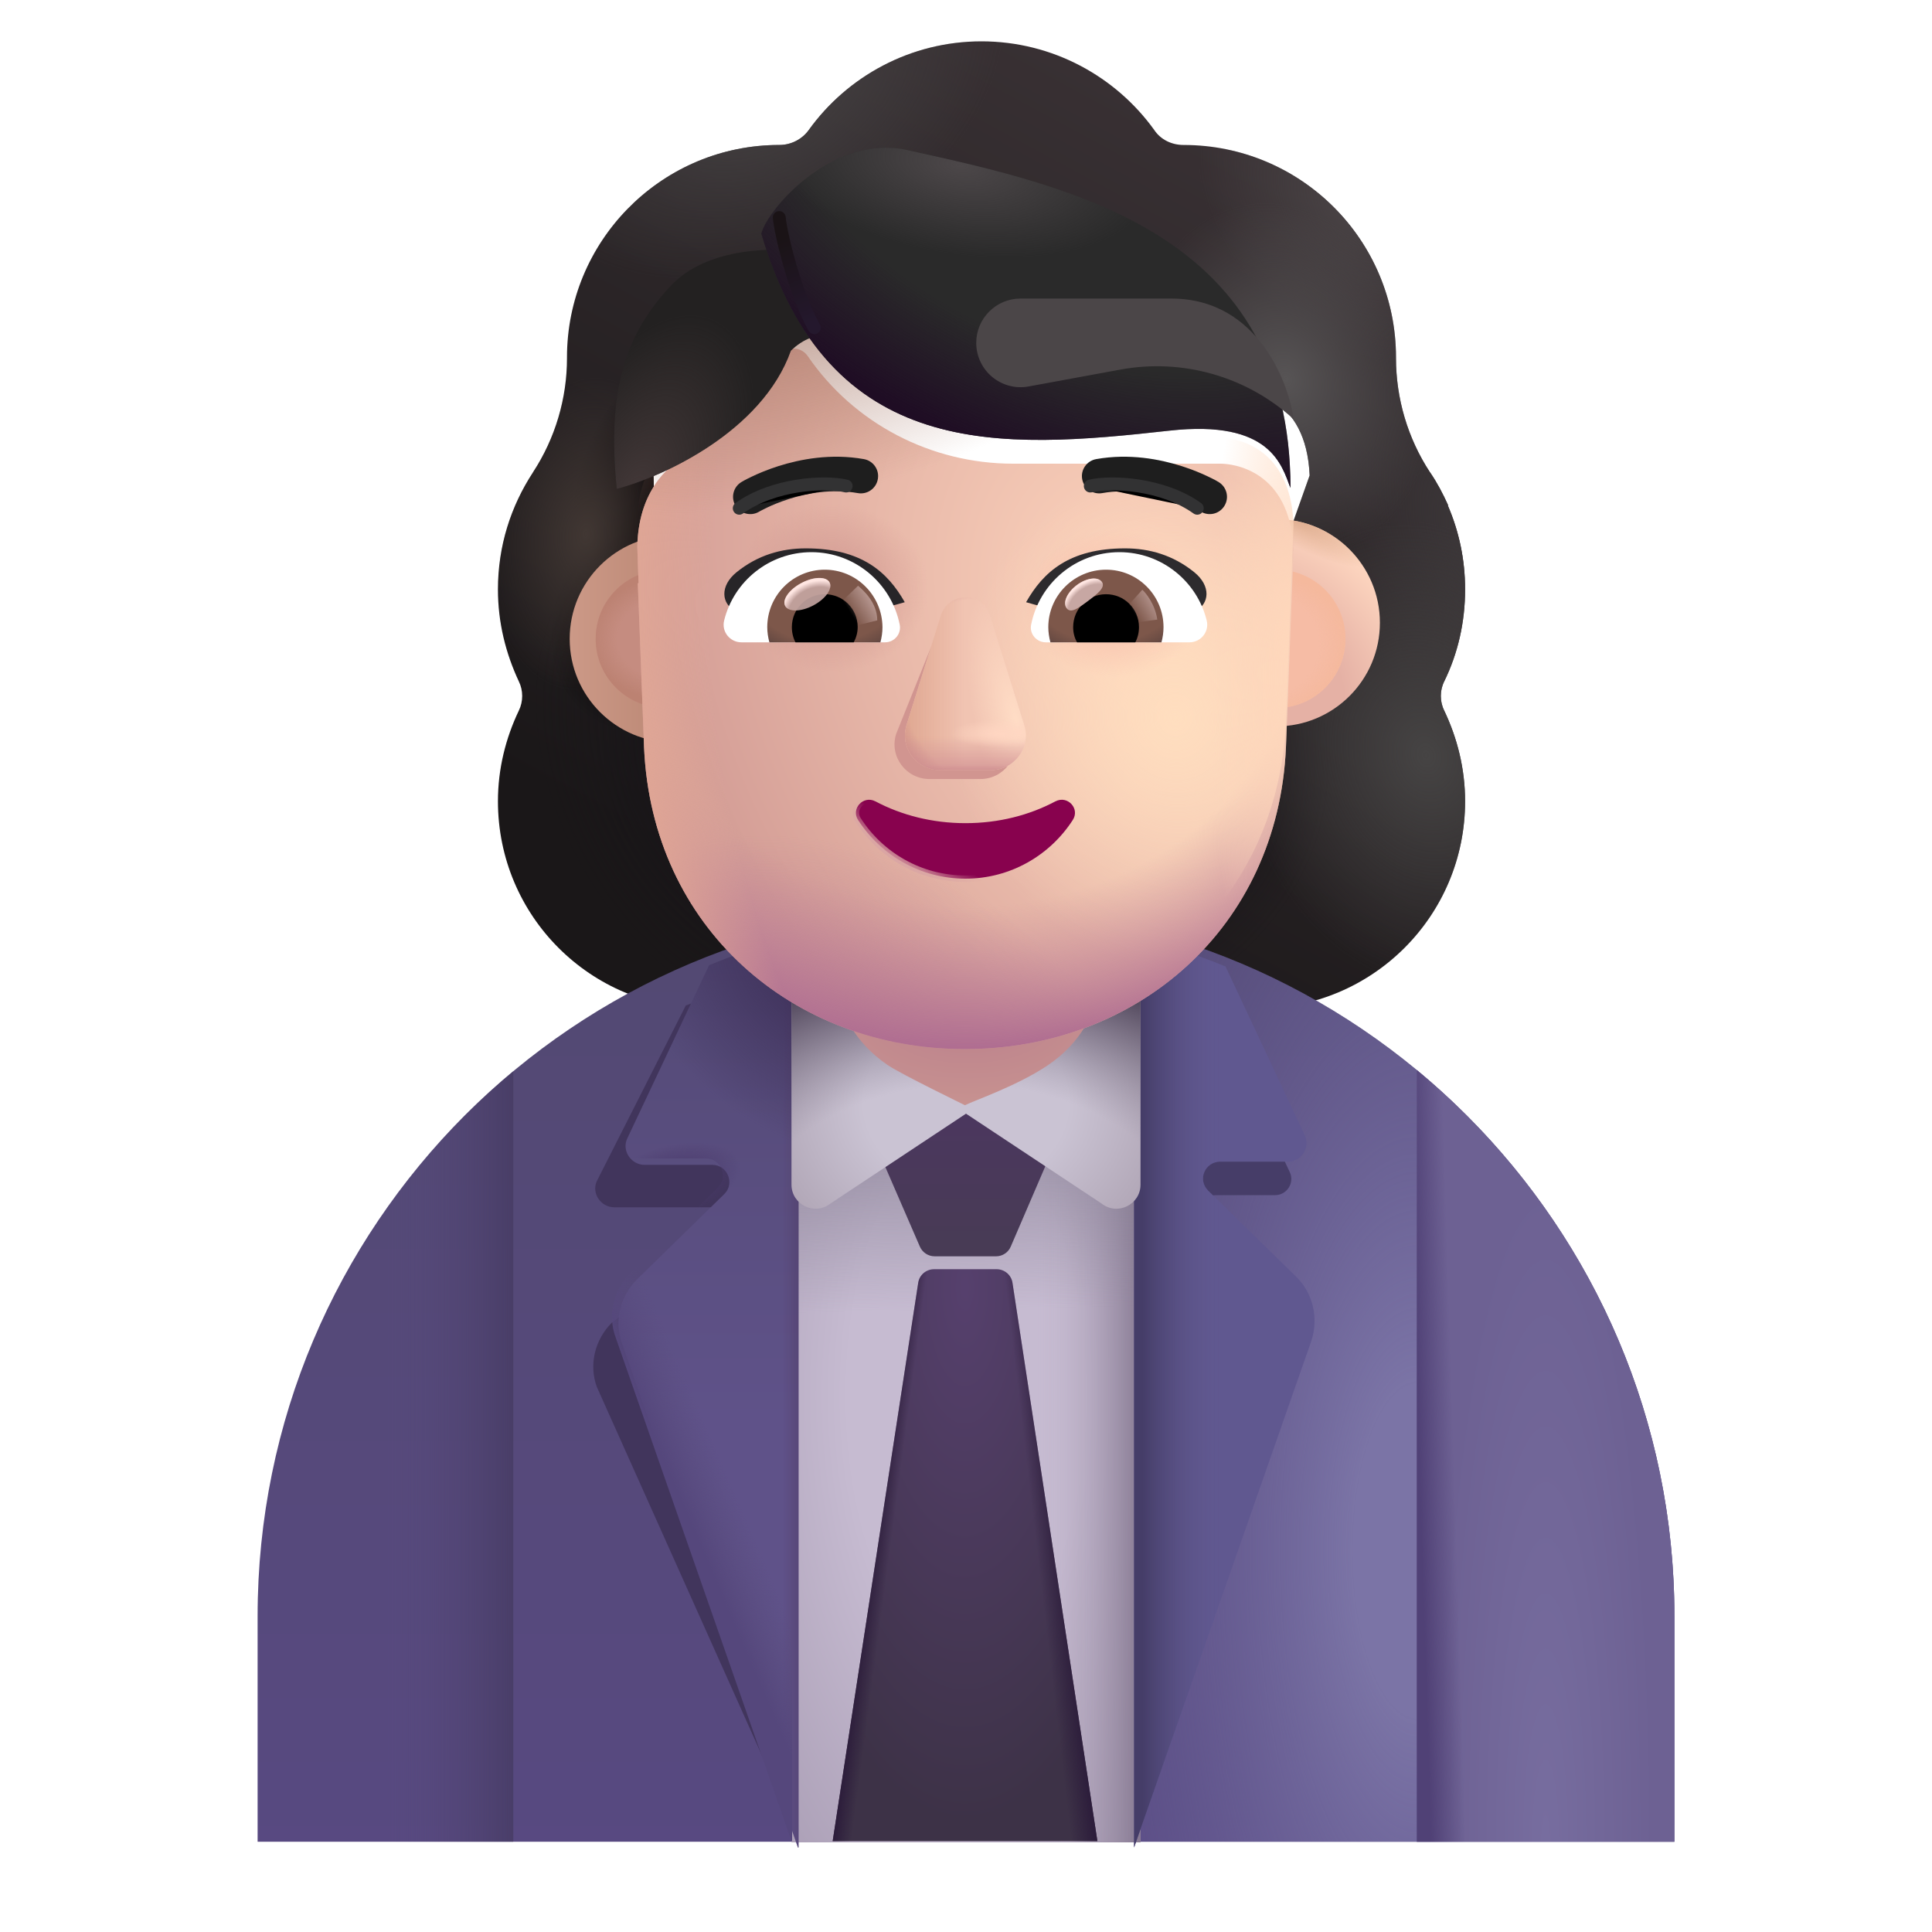 <svg viewBox="1 1 30 30" xmlns="http://www.w3.org/2000/svg">
<g filter="url(#filter0_i_4002_2106)">
<path fill-rule="evenodd" clip-rule="evenodd" d="M23.176 12.33C23.389 11.895 23.5 11.409 23.5 10.903C23.5 10.435 23.404 9.997 23.231 9.597H23.237C23.156 9.416 23.066 9.245 22.956 9.084L22.953 9.081C22.609 8.555 22.427 7.938 22.427 7.31V7.3C22.427 5.478 20.95 4.001 19.128 4.001C18.946 4.001 18.774 3.92 18.673 3.768C18.076 2.938 17.094 2.392 15.991 2.392C14.888 2.392 13.906 2.938 13.309 3.768C13.208 3.91 13.036 4.001 12.854 4.001C12.825 4.001 12.797 4.001 12.768 4.002C10.986 4.047 9.554 5.507 9.554 7.3V7.31C9.554 7.938 9.372 8.555 9.028 9.081L9.026 9.085C8.683 9.61 8.482 10.226 8.482 10.903C8.482 11.419 8.603 11.895 8.806 12.33C8.876 12.471 8.876 12.643 8.806 12.785C8.603 13.21 8.482 13.686 8.482 14.192C8.482 15.973 9.919 17.41 11.7 17.41H20.282C22.063 17.41 23.5 15.973 23.5 14.192C23.5 13.686 23.378 13.21 23.176 12.785C23.105 12.643 23.105 12.471 23.176 12.33ZM10.916 9.657H10.904L12.102 12.013C12.226 14.815 13.319 12.013 15.991 12.013C18.662 12.013 19.827 15.132 19.95 12.33L21.086 9.133C21.033 7.888 20.131 7.8 19.95 7.8H16.73C15.459 7.8 14.259 7.178 13.541 6.127C13.418 5.954 13.162 5.984 13.08 6.178L12.998 6.372C12.772 6.933 12.341 7.362 11.808 7.607C11.793 7.612 11.775 7.619 11.757 7.627C11.739 7.635 11.721 7.642 11.706 7.647C11.47 7.77 10.916 8.137 10.895 9.086L10.906 9.392L10.916 9.657Z" fill="url(#paint0_linear_4002_2106)"/>
<path fill-rule="evenodd" clip-rule="evenodd" d="M23.176 12.33C23.389 11.895 23.5 11.409 23.5 10.903C23.5 10.435 23.404 9.997 23.231 9.597H23.237C23.156 9.416 23.066 9.245 22.956 9.084L22.953 9.081C22.609 8.555 22.427 7.938 22.427 7.31V7.3C22.427 5.478 20.95 4.001 19.128 4.001C18.946 4.001 18.774 3.92 18.673 3.768C18.076 2.938 17.094 2.392 15.991 2.392C14.888 2.392 13.906 2.938 13.309 3.768C13.208 3.91 13.036 4.001 12.854 4.001C12.825 4.001 12.797 4.001 12.768 4.002C10.986 4.047 9.554 5.507 9.554 7.3V7.31C9.554 7.938 9.372 8.555 9.028 9.081L9.026 9.085C8.683 9.61 8.482 10.226 8.482 10.903C8.482 11.419 8.603 11.895 8.806 12.33C8.876 12.471 8.876 12.643 8.806 12.785C8.603 13.21 8.482 13.686 8.482 14.192C8.482 15.973 9.919 17.41 11.7 17.41H20.282C22.063 17.41 23.5 15.973 23.5 14.192C23.5 13.686 23.378 13.21 23.176 12.785C23.105 12.643 23.105 12.471 23.176 12.33ZM10.916 9.657H10.904L12.102 12.013C12.226 14.815 13.319 12.013 15.991 12.013C18.662 12.013 19.827 15.132 19.95 12.33L21.086 9.133C21.033 7.888 20.131 7.8 19.95 7.8H16.73C15.459 7.8 14.259 7.178 13.541 6.127C13.418 5.954 13.162 5.984 13.08 6.178L12.998 6.372C12.772 6.933 12.341 7.362 11.808 7.607C11.793 7.612 11.775 7.619 11.757 7.627C11.739 7.635 11.721 7.642 11.706 7.647C11.47 7.77 10.916 8.137 10.895 9.086L10.906 9.392L10.916 9.657Z" fill="url(#paint1_radial_4002_2106)"/>
<path fill-rule="evenodd" clip-rule="evenodd" d="M23.176 12.33C23.389 11.895 23.5 11.409 23.5 10.903C23.5 10.435 23.404 9.997 23.231 9.597H23.237C23.156 9.416 23.066 9.245 22.956 9.084L22.953 9.081C22.609 8.555 22.427 7.938 22.427 7.31V7.3C22.427 5.478 20.95 4.001 19.128 4.001C18.946 4.001 18.774 3.92 18.673 3.768C18.076 2.938 17.094 2.392 15.991 2.392C14.888 2.392 13.906 2.938 13.309 3.768C13.208 3.91 13.036 4.001 12.854 4.001C12.825 4.001 12.797 4.001 12.768 4.002C10.986 4.047 9.554 5.507 9.554 7.3V7.31C9.554 7.938 9.372 8.555 9.028 9.081L9.026 9.085C8.683 9.61 8.482 10.226 8.482 10.903C8.482 11.419 8.603 11.895 8.806 12.33C8.876 12.471 8.876 12.643 8.806 12.785C8.603 13.21 8.482 13.686 8.482 14.192C8.482 15.973 9.919 17.41 11.7 17.41H20.282C22.063 17.41 23.5 15.973 23.5 14.192C23.5 13.686 23.378 13.21 23.176 12.785C23.105 12.643 23.105 12.471 23.176 12.33ZM10.916 9.657H10.904L12.102 12.013C12.226 14.815 13.319 12.013 15.991 12.013C18.662 12.013 19.827 15.132 19.95 12.33L21.086 9.133C21.033 7.888 20.131 7.8 19.95 7.8H16.73C15.459 7.8 14.259 7.178 13.541 6.127C13.418 5.954 13.162 5.984 13.08 6.178L12.998 6.372C12.772 6.933 12.341 7.362 11.808 7.607C11.793 7.612 11.775 7.619 11.757 7.627C11.739 7.635 11.721 7.642 11.706 7.647C11.47 7.77 10.916 8.137 10.895 9.086L10.906 9.392L10.916 9.657Z" fill="url(#paint2_radial_4002_2106)"/>
<path fill-rule="evenodd" clip-rule="evenodd" d="M23.176 12.33C23.389 11.895 23.5 11.409 23.5 10.903C23.5 10.435 23.404 9.997 23.231 9.597H23.237C23.156 9.416 23.066 9.245 22.956 9.084L22.953 9.081C22.609 8.555 22.427 7.938 22.427 7.31V7.3C22.427 5.478 20.95 4.001 19.128 4.001C18.946 4.001 18.774 3.92 18.673 3.768C18.076 2.938 17.094 2.392 15.991 2.392C14.888 2.392 13.906 2.938 13.309 3.768C13.208 3.91 13.036 4.001 12.854 4.001C12.825 4.001 12.797 4.001 12.768 4.002C10.986 4.047 9.554 5.507 9.554 7.3V7.31C9.554 7.938 9.372 8.555 9.028 9.081L9.026 9.085C8.683 9.61 8.482 10.226 8.482 10.903C8.482 11.419 8.603 11.895 8.806 12.33C8.876 12.471 8.876 12.643 8.806 12.785C8.603 13.21 8.482 13.686 8.482 14.192C8.482 15.973 9.919 17.41 11.7 17.41H20.282C22.063 17.41 23.5 15.973 23.5 14.192C23.5 13.686 23.378 13.21 23.176 12.785C23.105 12.643 23.105 12.471 23.176 12.33ZM10.916 9.657H10.904L12.102 12.013C12.226 14.815 13.319 12.013 15.991 12.013C18.662 12.013 19.827 15.132 19.95 12.33L21.086 9.133C21.033 7.888 20.131 7.8 19.95 7.8H16.73C15.459 7.8 14.259 7.178 13.541 6.127C13.418 5.954 13.162 5.984 13.08 6.178L12.998 6.372C12.772 6.933 12.341 7.362 11.808 7.607C11.793 7.612 11.775 7.619 11.757 7.627C11.739 7.635 11.721 7.642 11.706 7.647C11.47 7.77 10.916 8.137 10.895 9.086L10.906 9.392L10.916 9.657Z" fill="url(#paint3_radial_4002_2106)"/>
<path fill-rule="evenodd" clip-rule="evenodd" d="M23.176 12.33C23.389 11.895 23.5 11.409 23.5 10.903C23.5 10.435 23.404 9.997 23.231 9.597H23.237C23.156 9.416 23.066 9.245 22.956 9.084L22.953 9.081C22.609 8.555 22.427 7.938 22.427 7.31V7.3C22.427 5.478 20.95 4.001 19.128 4.001C18.946 4.001 18.774 3.92 18.673 3.768C18.076 2.938 17.094 2.392 15.991 2.392C14.888 2.392 13.906 2.938 13.309 3.768C13.208 3.91 13.036 4.001 12.854 4.001C12.825 4.001 12.797 4.001 12.768 4.002C10.986 4.047 9.554 5.507 9.554 7.3V7.31C9.554 7.938 9.372 8.555 9.028 9.081L9.026 9.085C8.683 9.61 8.482 10.226 8.482 10.903C8.482 11.419 8.603 11.895 8.806 12.33C8.876 12.471 8.876 12.643 8.806 12.785C8.603 13.21 8.482 13.686 8.482 14.192C8.482 15.973 9.919 17.41 11.7 17.41H20.282C22.063 17.41 23.5 15.973 23.5 14.192C23.5 13.686 23.378 13.21 23.176 12.785C23.105 12.643 23.105 12.471 23.176 12.33ZM10.916 9.657H10.904L12.102 12.013C12.226 14.815 13.319 12.013 15.991 12.013C18.662 12.013 19.827 15.132 19.95 12.33L21.086 9.133C21.033 7.888 20.131 7.8 19.95 7.8H16.73C15.459 7.8 14.259 7.178 13.541 6.127C13.418 5.954 13.162 5.984 13.08 6.178L12.998 6.372C12.772 6.933 12.341 7.362 11.808 7.607C11.793 7.612 11.775 7.619 11.757 7.627C11.739 7.635 11.721 7.642 11.706 7.647C11.47 7.77 10.916 8.137 10.895 9.086L10.906 9.392L10.916 9.657Z" fill="url(#paint4_radial_4002_2106)"/>
<path fill-rule="evenodd" clip-rule="evenodd" d="M23.176 12.33C23.389 11.895 23.5 11.409 23.5 10.903C23.5 10.435 23.404 9.997 23.231 9.597H23.237C23.156 9.416 23.066 9.245 22.956 9.084L22.953 9.081C22.609 8.555 22.427 7.938 22.427 7.31V7.3C22.427 5.478 20.95 4.001 19.128 4.001C18.946 4.001 18.774 3.92 18.673 3.768C18.076 2.938 17.094 2.392 15.991 2.392C14.888 2.392 13.906 2.938 13.309 3.768C13.208 3.91 13.036 4.001 12.854 4.001C12.825 4.001 12.797 4.001 12.768 4.002C10.986 4.047 9.554 5.507 9.554 7.3V7.31C9.554 7.938 9.372 8.555 9.028 9.081L9.026 9.085C8.683 9.61 8.482 10.226 8.482 10.903C8.482 11.419 8.603 11.895 8.806 12.33C8.876 12.471 8.876 12.643 8.806 12.785C8.603 13.21 8.482 13.686 8.482 14.192C8.482 15.973 9.919 17.41 11.7 17.41H20.282C22.063 17.41 23.5 15.973 23.5 14.192C23.5 13.686 23.378 13.21 23.176 12.785C23.105 12.643 23.105 12.471 23.176 12.33ZM10.916 9.657H10.904L12.102 12.013C12.226 14.815 13.319 12.013 15.991 12.013C18.662 12.013 19.827 15.132 19.95 12.33L21.086 9.133C21.033 7.888 20.131 7.8 19.95 7.8H16.73C15.459 7.8 14.259 7.178 13.541 6.127C13.418 5.954 13.162 5.984 13.08 6.178L12.998 6.372C12.772 6.933 12.341 7.362 11.808 7.607C11.793 7.612 11.775 7.619 11.757 7.627C11.739 7.635 11.721 7.642 11.706 7.647C11.47 7.77 10.916 8.137 10.895 9.086L10.906 9.392L10.916 9.657Z" fill="url(#paint5_radial_4002_2106)"/>
<path fill-rule="evenodd" clip-rule="evenodd" d="M23.176 12.33C23.389 11.895 23.5 11.409 23.5 10.903C23.5 10.435 23.404 9.997 23.231 9.597H23.237C23.156 9.416 23.066 9.245 22.956 9.084L22.953 9.081C22.609 8.555 22.427 7.938 22.427 7.31V7.3C22.427 5.478 20.95 4.001 19.128 4.001C18.946 4.001 18.774 3.92 18.673 3.768C18.076 2.938 17.094 2.392 15.991 2.392C14.888 2.392 13.906 2.938 13.309 3.768C13.208 3.91 13.036 4.001 12.854 4.001C12.825 4.001 12.797 4.001 12.768 4.002C10.986 4.047 9.554 5.507 9.554 7.3V7.31C9.554 7.938 9.372 8.555 9.028 9.081L9.026 9.085C8.683 9.61 8.482 10.226 8.482 10.903C8.482 11.419 8.603 11.895 8.806 12.33C8.876 12.471 8.876 12.643 8.806 12.785C8.603 13.21 8.482 13.686 8.482 14.192C8.482 15.973 9.919 17.41 11.7 17.41H20.282C22.063 17.41 23.5 15.973 23.5 14.192C23.5 13.686 23.378 13.21 23.176 12.785C23.105 12.643 23.105 12.471 23.176 12.33ZM10.916 9.657H10.904L12.102 12.013C12.226 14.815 13.319 12.013 15.991 12.013C18.662 12.013 19.827 15.132 19.95 12.33L21.086 9.133C21.033 7.888 20.131 7.8 19.95 7.8H16.73C15.459 7.8 14.259 7.178 13.541 6.127C13.418 5.954 13.162 5.984 13.08 6.178L12.998 6.372C12.772 6.933 12.341 7.362 11.808 7.607C11.793 7.612 11.775 7.619 11.757 7.627C11.739 7.635 11.721 7.642 11.706 7.647C11.47 7.77 10.916 8.137 10.895 9.086L10.906 9.392L10.916 9.657Z" fill="url(#paint6_radial_4002_2106)"/>
<path fill-rule="evenodd" clip-rule="evenodd" d="M23.176 12.33C23.389 11.895 23.5 11.409 23.5 10.903C23.5 10.435 23.404 9.997 23.231 9.597H23.237C23.156 9.416 23.066 9.245 22.956 9.084L22.953 9.081C22.609 8.555 22.427 7.938 22.427 7.31V7.3C22.427 5.478 20.95 4.001 19.128 4.001C18.946 4.001 18.774 3.92 18.673 3.768C18.076 2.938 17.094 2.392 15.991 2.392C14.888 2.392 13.906 2.938 13.309 3.768C13.208 3.91 13.036 4.001 12.854 4.001C12.825 4.001 12.797 4.001 12.768 4.002C10.986 4.047 9.554 5.507 9.554 7.3V7.31C9.554 7.938 9.372 8.555 9.028 9.081L9.026 9.085C8.683 9.61 8.482 10.226 8.482 10.903C8.482 11.419 8.603 11.895 8.806 12.33C8.876 12.471 8.876 12.643 8.806 12.785C8.603 13.21 8.482 13.686 8.482 14.192C8.482 15.973 9.919 17.41 11.7 17.41H20.282C22.063 17.41 23.5 15.973 23.5 14.192C23.5 13.686 23.378 13.21 23.176 12.785C23.105 12.643 23.105 12.471 23.176 12.33ZM10.916 9.657H10.904L12.102 12.013C12.226 14.815 13.319 12.013 15.991 12.013C18.662 12.013 19.827 15.132 19.95 12.33L21.086 9.133C21.033 7.888 20.131 7.8 19.95 7.8H16.73C15.459 7.8 14.259 7.178 13.541 6.127C13.418 5.954 13.162 5.984 13.08 6.178L12.998 6.372C12.772 6.933 12.341 7.362 11.808 7.607C11.793 7.612 11.775 7.619 11.757 7.627C11.739 7.635 11.721 7.642 11.706 7.647C11.47 7.77 10.916 8.137 10.895 9.086L10.906 9.392L10.916 9.657Z" fill="url(#paint7_radial_4002_2106)"/>
<path fill-rule="evenodd" clip-rule="evenodd" d="M23.176 12.33C23.389 11.895 23.5 11.409 23.5 10.903C23.5 10.435 23.404 9.997 23.231 9.597H23.237C23.156 9.416 23.066 9.245 22.956 9.084L22.953 9.081C22.609 8.555 22.427 7.938 22.427 7.31V7.3C22.427 5.478 20.95 4.001 19.128 4.001C18.946 4.001 18.774 3.92 18.673 3.768C18.076 2.938 17.094 2.392 15.991 2.392C14.888 2.392 13.906 2.938 13.309 3.768C13.208 3.91 13.036 4.001 12.854 4.001C12.825 4.001 12.797 4.001 12.768 4.002C10.986 4.047 9.554 5.507 9.554 7.3V7.31C9.554 7.938 9.372 8.555 9.028 9.081L9.026 9.085C8.683 9.61 8.482 10.226 8.482 10.903C8.482 11.419 8.603 11.895 8.806 12.33C8.876 12.471 8.876 12.643 8.806 12.785C8.603 13.21 8.482 13.686 8.482 14.192C8.482 15.973 9.919 17.41 11.7 17.41H20.282C22.063 17.41 23.5 15.973 23.5 14.192C23.5 13.686 23.378 13.21 23.176 12.785C23.105 12.643 23.105 12.471 23.176 12.33ZM10.916 9.657H10.904L12.102 12.013C12.226 14.815 13.319 12.013 15.991 12.013C18.662 12.013 19.827 15.132 19.95 12.33L21.086 9.133C21.033 7.888 20.131 7.8 19.95 7.8H16.73C15.459 7.8 14.259 7.178 13.541 6.127C13.418 5.954 13.162 5.984 13.08 6.178L12.998 6.372C12.772 6.933 12.341 7.362 11.808 7.607C11.793 7.612 11.775 7.619 11.757 7.627C11.739 7.635 11.721 7.642 11.706 7.647C11.47 7.77 10.916 8.137 10.895 9.086L10.906 9.392L10.916 9.657Z" fill="url(#paint8_radial_4002_2106)"/>
<path fill-rule="evenodd" clip-rule="evenodd" d="M23.176 12.33C23.389 11.895 23.5 11.409 23.5 10.903C23.5 10.435 23.404 9.997 23.231 9.597H23.237C23.156 9.416 23.066 9.245 22.956 9.084L22.953 9.081C22.609 8.555 22.427 7.938 22.427 7.31V7.3C22.427 5.478 20.95 4.001 19.128 4.001C18.946 4.001 18.774 3.92 18.673 3.768C18.076 2.938 17.094 2.392 15.991 2.392C14.888 2.392 13.906 2.938 13.309 3.768C13.208 3.91 13.036 4.001 12.854 4.001C12.825 4.001 12.797 4.001 12.768 4.002C10.986 4.047 9.554 5.507 9.554 7.3V7.31C9.554 7.938 9.372 8.555 9.028 9.081L9.026 9.085C8.683 9.61 8.482 10.226 8.482 10.903C8.482 11.419 8.603 11.895 8.806 12.33C8.876 12.471 8.876 12.643 8.806 12.785C8.603 13.21 8.482 13.686 8.482 14.192C8.482 15.973 9.919 17.41 11.7 17.41H20.282C22.063 17.41 23.5 15.973 23.5 14.192C23.5 13.686 23.378 13.21 23.176 12.785C23.105 12.643 23.105 12.471 23.176 12.33ZM10.916 9.657H10.904L12.102 12.013C12.226 14.815 13.319 12.013 15.991 12.013C18.662 12.013 19.827 15.132 19.95 12.33L21.086 9.133C21.033 7.888 20.131 7.8 19.95 7.8H16.73C15.459 7.8 14.259 7.178 13.541 6.127C13.418 5.954 13.162 5.984 13.08 6.178L12.998 6.372C12.772 6.933 12.341 7.362 11.808 7.607C11.793 7.612 11.775 7.619 11.757 7.627C11.739 7.635 11.721 7.642 11.706 7.647C11.47 7.77 10.916 8.137 10.895 9.086L10.906 9.392L10.916 9.657Z" fill="url(#paint9_radial_4002_2106)"/>
<path fill-rule="evenodd" clip-rule="evenodd" d="M23.176 12.33C23.389 11.895 23.5 11.409 23.5 10.903C23.5 10.435 23.404 9.997 23.231 9.597H23.237C23.156 9.416 23.066 9.245 22.956 9.084L22.953 9.081C22.609 8.555 22.427 7.938 22.427 7.31V7.3C22.427 5.478 20.95 4.001 19.128 4.001C18.946 4.001 18.774 3.92 18.673 3.768C18.076 2.938 17.094 2.392 15.991 2.392C14.888 2.392 13.906 2.938 13.309 3.768C13.208 3.91 13.036 4.001 12.854 4.001C12.825 4.001 12.797 4.001 12.768 4.002C10.986 4.047 9.554 5.507 9.554 7.3V7.31C9.554 7.938 9.372 8.555 9.028 9.081L9.026 9.085C8.683 9.61 8.482 10.226 8.482 10.903C8.482 11.419 8.603 11.895 8.806 12.33C8.876 12.471 8.876 12.643 8.806 12.785C8.603 13.21 8.482 13.686 8.482 14.192C8.482 15.973 9.919 17.41 11.7 17.41H20.282C22.063 17.41 23.5 15.973 23.5 14.192C23.5 13.686 23.378 13.21 23.176 12.785C23.105 12.643 23.105 12.471 23.176 12.33ZM10.916 9.657H10.904L12.102 12.013C12.226 14.815 13.319 12.013 15.991 12.013C18.662 12.013 19.827 15.132 19.95 12.33L21.086 9.133C21.033 7.888 20.131 7.8 19.95 7.8H16.73C15.459 7.8 14.259 7.178 13.541 6.127C13.418 5.954 13.162 5.984 13.08 6.178L12.998 6.372C12.772 6.933 12.341 7.362 11.808 7.607C11.793 7.612 11.775 7.619 11.757 7.627C11.739 7.635 11.721 7.642 11.706 7.647C11.47 7.77 10.916 8.137 10.895 9.086L10.906 9.392L10.916 9.657Z" fill="url(#paint10_radial_4002_2106)"/>
</g>
<path d="M16 15.098C9.92 15.098 5 20.018 5 26.098V29.598H27V26.098C27 20.028 22.07 15.098 16 15.098Z" fill="url(#paint11_linear_4002_2106)"/>
<path d="M16 15.098C9.92 15.098 5 20.018 5 26.098V29.598H27V26.098C27 20.028 22.07 15.098 16 15.098Z" fill="url(#paint12_radial_4002_2106)"/>
<g filter="url(#filter1_f_4002_2106)">
<path d="M13.419 16.447C12.906 16.447 12.123 16.418 11.649 16.613L10.269 19.337C10.179 19.527 10.329 19.747 10.539 19.747H12.089C12.329 19.747 12.439 20.037 12.279 20.197L10.499 21.54C10.239 21.8 10.139 22.19 10.269 22.54L13.181 29.04L14.768 27.924L13.429 16.447H13.419Z" fill="#41355C"/>
</g>
<g filter="url(#filter2_f_4002_2106)">
<path d="M20.904 20.78L19.715 19.952C19.567 19.803 19.672 19.558 19.881 19.558H20.8C20.983 19.558 21.106 19.366 21.027 19.2L19.951 16.909C19.742 16.822 19.523 16.743 19.305 16.673H18.71V28.535L21.114 21.663C21.219 21.348 21.14 21.007 20.904 20.78Z" fill="#463D68"/>
</g>
<path d="M18.71 15.718H13.29V29.608H18.71V15.718Z" fill="url(#paint13_radial_4002_2106)"/>
<path d="M18.71 15.718H13.29V29.608H18.71V15.718Z" fill="url(#paint14_linear_4002_2106)"/>
<path d="M18.71 15.718H13.29V29.608H18.71V15.718Z" fill="url(#paint15_linear_4002_2106)"/>
<path d="M23 17.616V29.598H27V26.098C27 22.686 25.442 19.635 23 17.616Z" fill="url(#paint16_radial_4002_2106)"/>
<path d="M23 17.616V29.598H27V26.098C27 22.686 25.442 19.635 23 17.616Z" fill="url(#paint17_linear_4002_2106)"/>
<g filter="url(#filter3_i_4002_2106)">
<path d="M13.29 15.688H12.44C12.26 15.748 12.08 15.818 11.91 15.888L10.64 18.578C10.55 18.768 10.7 18.988 10.91 18.988H11.96C12.2 18.988 12.31 19.278 12.15 19.438L10.79 20.768C10.53 21.028 10.43 21.418 10.56 21.768L13.29 29.588H13.3V15.688H13.29Z" fill="url(#paint18_linear_4002_2106)"/>
<path d="M13.29 15.688H12.44C12.26 15.748 12.08 15.818 11.91 15.888L10.64 18.578C10.55 18.768 10.7 18.988 10.91 18.988H11.96C12.2 18.988 12.31 19.278 12.15 19.438L10.79 20.768C10.53 21.028 10.43 21.418 10.56 21.768L13.29 29.588H13.3V15.688H13.29Z" fill="url(#paint19_linear_4002_2106)"/>
<path d="M13.29 15.688H12.44C12.26 15.748 12.08 15.818 11.91 15.888L10.64 18.578C10.55 18.768 10.7 18.988 10.91 18.988H11.96C12.2 18.988 12.31 19.278 12.15 19.438L10.79 20.768C10.53 21.028 10.43 21.418 10.56 21.768L13.29 29.588H13.3V15.688H13.29Z" fill="url(#paint20_radial_4002_2106)"/>
</g>
<path d="M13.29 15.688H12.44C12.26 15.748 12.08 15.818 11.91 15.888L10.64 18.578C10.55 18.768 10.7 18.988 10.91 18.988H11.96C12.2 18.988 12.31 19.278 12.15 19.438L10.79 20.768C10.53 21.028 10.43 21.418 10.56 21.768L13.29 29.588H13.3V15.688H13.29Z" fill="url(#paint21_linear_4002_2106)"/>
<path d="M13.29 15.688H12.44C12.26 15.748 12.08 15.818 11.91 15.888L10.64 18.578C10.55 18.768 10.7 18.988 10.91 18.988H11.96C12.2 18.988 12.31 19.278 12.15 19.438L10.79 20.768C10.53 21.028 10.43 21.418 10.56 21.768L13.29 29.588H13.3V15.688H13.29Z" fill="url(#paint22_radial_4002_2106)"/>
<g filter="url(#filter4_ii_4002_2106)">
<path d="M16.011 17.925L14.77 19.13C14.725 19.173 14.712 19.24 14.737 19.297L15.284 20.558C15.324 20.649 15.414 20.708 15.514 20.708H16.466C16.566 20.708 16.656 20.649 16.695 20.557L17.246 19.276C17.27 19.22 17.257 19.154 17.213 19.11L16.011 17.925Z" fill="url(#paint23_linear_4002_2106)"/>
</g>
<g filter="url(#filter5_i_4002_2106)">
<path d="M21.22 20.718L19.86 19.388C19.69 19.218 19.81 18.938 20.05 18.938H21.1C21.31 18.938 21.45 18.718 21.36 18.528L20.13 15.908C19.89 15.808 19.64 15.718 19.39 15.638H18.71V29.588L21.46 21.728C21.58 21.368 21.49 20.978 21.22 20.718Z" fill="#605890"/>
<path d="M21.22 20.718L19.86 19.388C19.69 19.218 19.81 18.938 20.05 18.938H21.1C21.31 18.938 21.45 18.718 21.36 18.528L20.13 15.908C19.89 15.808 19.64 15.718 19.39 15.638H18.71V29.588L21.46 21.728C21.58 21.368 21.49 20.978 21.22 20.718Z" fill="url(#paint24_linear_4002_2106)"/>
</g>
<path d="M16 14.655H13.29V19.395C13.29 19.705 13.65 19.885 13.9 19.685L16 18.293L18.1 19.685C18.35 19.885 18.71 19.705 18.71 19.395V14.655H16Z" fill="url(#paint25_radial_4002_2106)"/>
<path d="M16 14.655H13.29V19.395C13.29 19.705 13.65 19.885 13.9 19.685L16 18.293L18.1 19.685C18.35 19.885 18.71 19.705 18.71 19.395V14.655H16Z" fill="url(#paint26_radial_4002_2106)"/>
<path d="M7.032 29.598H8.97V17.634C7.187 19.116 5.881 21.151 5.314 23.477C5.11 24.321 5.005 25.202 5.01 26.108L5.03 29.598H7.032Z" fill="url(#paint27_linear_4002_2106)"/>
<path d="M15.505 20.708C15.381 20.708 15.276 20.798 15.258 20.92L13.93 29.588H18.04L16.722 20.921C16.704 20.799 16.599 20.708 16.475 20.708H15.505Z" fill="url(#paint28_radial_4002_2106)"/>
<path d="M15.505 20.708C15.381 20.708 15.276 20.798 15.258 20.92L13.93 29.588H18.04L16.722 20.921C16.704 20.799 16.599 20.708 16.475 20.708H15.505Z" fill="url(#paint29_linear_4002_2106)"/>
<path d="M15.505 20.708C15.381 20.708 15.276 20.798 15.258 20.92L13.93 29.588H18.04L16.722 20.921C16.704 20.799 16.599 20.708 16.475 20.708H15.505Z" fill="url(#paint30_linear_4002_2106)"/>
<path d="M14.045 16.488C14.066 16.701 14.25 17.179 14.791 17.543C15.005 17.686 16.004 18.171 15.984 18.162C16.14 18.083 16.791 17.863 17.268 17.543C17.809 17.179 17.993 16.701 18.014 16.488L16.029 15.535L14.045 16.488Z" fill="url(#paint31_radial_4002_2106)"/>
<path d="M16.402 15.898C16.652 15.908 16.912 15.928 17.172 15.948C16.912 15.928 16.662 15.908 16.402 15.898Z" fill="url(#paint32_linear_4002_2106)"/>
<path d="M16.072 15.898C16.062 15.898 16.052 15.898 16.032 15.898C16.132 15.898 16.222 15.898 16.322 15.908C16.242 15.898 16.152 15.898 16.072 15.898Z" fill="url(#paint33_linear_4002_2106)"/>
<g filter="url(#filter6_i_4002_2106)">
<path d="M11.305 12.529C12.194 12.529 12.914 11.809 12.914 10.92C12.914 10.031 12.194 9.311 11.305 9.311C10.417 9.311 9.696 10.031 9.696 10.92C9.696 11.809 10.417 12.529 11.305 12.529Z" fill="url(#paint34_linear_4002_2106)"/>
</g>
<g filter="url(#filter7_i_4002_2106)">
<path d="M20.818 12.529C21.707 12.529 22.427 11.809 22.427 10.92C22.427 10.031 21.707 9.311 20.818 9.311C19.93 9.311 19.209 10.031 19.209 10.92C19.209 11.809 19.93 12.529 20.818 12.529Z" fill="url(#paint35_radial_4002_2106)"/>
<path d="M20.818 12.529C21.707 12.529 22.427 11.809 22.427 10.92C22.427 10.031 21.707 9.311 20.818 9.311C19.93 9.311 19.209 10.031 19.209 10.92C19.209 11.809 19.93 12.529 20.818 12.529Z" fill="url(#paint36_radial_4002_2106)"/>
</g>
<g filter="url(#filter8_f_4002_2106)">
<path d="M20.818 11.994C21.411 11.994 21.892 11.513 21.892 10.92C21.892 10.327 21.411 9.846 20.818 9.846C20.225 9.846 19.744 10.327 19.744 10.92C19.744 11.513 20.225 11.994 20.818 11.994Z" fill="#F6BCA5"/>
<path d="M20.818 11.994C21.411 11.994 21.892 11.513 21.892 10.92C21.892 10.327 21.411 9.846 20.818 9.846C20.225 9.846 19.744 10.327 19.744 10.92C19.744 11.513 20.225 11.994 20.818 11.994Z" fill="url(#paint37_radial_4002_2106)"/>
</g>
<g filter="url(#filter9_f_4002_2106)">
<path d="M11.325 11.994C11.918 11.994 12.399 11.513 12.399 10.92C12.399 10.327 11.918 9.846 11.325 9.846C10.731 9.846 10.25 10.327 10.25 10.92C10.25 11.513 10.731 11.994 11.325 11.994Z" fill="#C58C80"/>
<path d="M11.325 11.994C11.918 11.994 12.399 11.513 12.399 10.92C12.399 10.327 11.918 9.846 11.325 9.846C10.731 9.846 10.25 10.327 10.25 10.92C10.25 11.513 10.731 11.994 11.325 11.994Z" fill="url(#paint38_radial_4002_2106)"/>
</g>
<g filter="url(#filter10_i_4002_2106)">
<path d="M10.904 9.657H10.916L10.906 9.392L10.896 9.086C10.916 8.137 11.47 7.77 11.706 7.647C11.721 7.642 11.739 7.635 11.757 7.627C11.775 7.619 11.793 7.612 11.808 7.607C12.341 7.362 12.772 6.933 12.998 6.372L13.08 6.178C13.162 5.984 13.418 5.954 13.541 6.127C14.259 7.178 15.459 7.8 16.73 7.8H19.951C20.131 7.8 21.033 7.888 21.086 9.133L20.968 12.206C20.844 15.008 18.656 16.89 15.984 16.89C13.313 16.89 11.124 15.008 11.001 12.206L10.904 9.657Z" fill="url(#paint39_radial_4002_2106)"/>
<path d="M10.904 9.657H10.916L10.906 9.392L10.896 9.086C10.916 8.137 11.47 7.77 11.706 7.647C11.721 7.642 11.739 7.635 11.757 7.627C11.775 7.619 11.793 7.612 11.808 7.607C12.341 7.362 12.772 6.933 12.998 6.372L13.08 6.178C13.162 5.984 13.418 5.954 13.541 6.127C14.259 7.178 15.459 7.8 16.73 7.8H19.951C20.131 7.8 21.033 7.888 21.086 9.133L20.968 12.206C20.844 15.008 18.656 16.89 15.984 16.89C13.313 16.89 11.124 15.008 11.001 12.206L10.904 9.657Z" fill="url(#paint40_radial_4002_2106)"/>
<path d="M10.904 9.657H10.916L10.906 9.392L10.896 9.086C10.916 8.137 11.47 7.77 11.706 7.647C11.721 7.642 11.739 7.635 11.757 7.627C11.775 7.619 11.793 7.612 11.808 7.607C12.341 7.362 12.772 6.933 12.998 6.372L13.08 6.178C13.162 5.984 13.418 5.954 13.541 6.127C14.259 7.178 15.459 7.8 16.73 7.8H19.951C20.131 7.8 21.033 7.888 21.086 9.133L20.968 12.206C20.844 15.008 18.656 16.89 15.984 16.89C13.313 16.89 11.124 15.008 11.001 12.206L10.904 9.657Z" fill="url(#paint41_radial_4002_2106)"/>
<path d="M10.904 9.657H10.916L10.906 9.392L10.896 9.086C10.916 8.137 11.47 7.77 11.706 7.647C11.721 7.642 11.739 7.635 11.757 7.627C11.775 7.619 11.793 7.612 11.808 7.607C12.341 7.362 12.772 6.933 12.998 6.372L13.08 6.178C13.162 5.984 13.418 5.954 13.541 6.127C14.259 7.178 15.459 7.8 16.73 7.8H19.951C20.131 7.8 21.033 7.888 21.086 9.133L20.968 12.206C20.844 15.008 18.656 16.89 15.984 16.89C13.313 16.89 11.124 15.008 11.001 12.206L10.904 9.657Z" fill="url(#paint42_radial_4002_2106)"/>
<path d="M10.904 9.657H10.916L10.906 9.392L10.896 9.086C10.916 8.137 11.47 7.77 11.706 7.647C11.721 7.642 11.739 7.635 11.757 7.627C11.775 7.619 11.793 7.612 11.808 7.607C12.341 7.362 12.772 6.933 12.998 6.372L13.08 6.178C13.162 5.984 13.418 5.954 13.541 6.127C14.259 7.178 15.459 7.8 16.73 7.8H19.951C20.131 7.8 21.033 7.888 21.086 9.133L20.968 12.206C20.844 15.008 18.656 16.89 15.984 16.89C13.313 16.89 11.124 15.008 11.001 12.206L10.904 9.657Z" fill="url(#paint43_radial_4002_2106)"/>
<path d="M10.904 9.657H10.916L10.906 9.392L10.896 9.086C10.916 8.137 11.47 7.77 11.706 7.647C11.721 7.642 11.739 7.635 11.757 7.627C11.775 7.619 11.793 7.612 11.808 7.607C12.341 7.362 12.772 6.933 12.998 6.372L13.08 6.178C13.162 5.984 13.418 5.954 13.541 6.127C14.259 7.178 15.459 7.8 16.73 7.8H19.951C20.131 7.8 21.033 7.888 21.086 9.133L20.968 12.206C20.844 15.008 18.656 16.89 15.984 16.89C13.313 16.89 11.124 15.008 11.001 12.206L10.904 9.657Z" fill="url(#paint44_radial_4002_2106)"/>
<path d="M10.904 9.657H10.916L10.906 9.392L10.896 9.086C10.916 8.137 11.47 7.77 11.706 7.647C11.721 7.642 11.739 7.635 11.757 7.627C11.775 7.619 11.793 7.612 11.808 7.607C12.341 7.362 12.772 6.933 12.998 6.372L13.08 6.178C13.162 5.984 13.418 5.954 13.541 6.127C14.259 7.178 15.459 7.8 16.73 7.8H19.951C20.131 7.8 21.033 7.888 21.086 9.133L20.968 12.206C20.844 15.008 18.656 16.89 15.984 16.89C13.313 16.89 11.124 15.008 11.001 12.206L10.904 9.657Z" fill="url(#paint45_radial_4002_2106)"/>
</g>
<path d="M10.904 9.657H10.916L10.906 9.392L10.896 9.086C10.916 8.137 11.47 7.77 11.706 7.647C11.721 7.642 11.739 7.635 11.757 7.627C11.775 7.619 11.793 7.612 11.808 7.607C12.341 7.362 12.772 6.933 12.998 6.372L13.08 6.178C13.162 5.984 13.418 5.954 13.541 6.127C14.259 7.178 15.459 7.8 16.73 7.8H19.951C20.131 7.8 21.033 7.888 21.086 9.133L20.968 12.206C20.844 15.008 18.656 16.89 15.984 16.89C13.313 16.89 11.124 15.008 11.001 12.206L10.904 9.657Z" fill="url(#paint46_radial_4002_2106)"/>
<path d="M10.904 9.657H10.916L10.906 9.392L10.896 9.086C10.916 8.137 11.47 7.77 11.706 7.647C11.721 7.642 11.739 7.635 11.757 7.627C11.775 7.619 11.793 7.612 11.808 7.607C12.341 7.362 12.772 6.933 12.998 6.372L13.08 6.178C13.162 5.984 13.418 5.954 13.541 6.127C14.259 7.178 15.459 7.8 16.73 7.8H19.951C20.131 7.8 21.033 7.888 21.086 9.133L20.968 12.206C20.844 15.008 18.656 16.89 15.984 16.89C13.313 16.89 11.124 15.008 11.001 12.206L10.904 9.657Z" fill="url(#paint47_radial_4002_2106)"/>
<g filter="url(#filter11_f_4002_2106)">
<path d="M15.598 10.697L14.915 12.397C14.806 12.747 15.067 13.097 15.435 13.097H16.222C16.591 13.097 16.851 12.742 16.742 12.397L16.211 10.697C16.097 10.321 15.718 10.321 15.598 10.697Z" fill="#D19590"/>
</g>
<g filter="url(#filter12_f_4002_2106)">
<path d="M15.608 10.559L15.077 12.259C14.969 12.608 15.229 12.958 15.598 12.958H16.384C16.753 12.958 17.013 12.603 16.905 12.259L16.373 10.559C16.259 10.182 15.728 10.182 15.608 10.559Z" fill="#F1C4B2"/>
<path d="M15.608 10.559L15.077 12.259C14.969 12.608 15.229 12.958 15.598 12.958H16.384C16.753 12.958 17.013 12.603 16.905 12.259L16.373 10.559C16.259 10.182 15.728 10.182 15.608 10.559Z" fill="url(#paint48_radial_4002_2106)"/>
<path d="M15.608 10.559L15.077 12.259C14.969 12.608 15.229 12.958 15.598 12.958H16.384C16.753 12.958 17.013 12.603 16.905 12.259L16.373 10.559C16.259 10.182 15.728 10.182 15.608 10.559Z" fill="url(#paint49_linear_4002_2106)"/>
<path d="M15.608 10.559L15.077 12.259C14.969 12.608 15.229 12.958 15.598 12.958H16.384C16.753 12.958 17.013 12.603 16.905 12.259L16.373 10.559C16.259 10.182 15.728 10.182 15.608 10.559Z" fill="url(#paint50_linear_4002_2106)"/>
<path d="M15.608 10.559L15.077 12.259C14.969 12.608 15.229 12.958 15.598 12.958H16.384C16.753 12.958 17.013 12.603 16.905 12.259L16.373 10.559C16.259 10.182 15.728 10.182 15.608 10.559Z" fill="url(#paint51_radial_4002_2106)"/>
</g>
<path d="M15.608 10.559L15.077 12.259C14.969 12.608 15.229 12.958 15.598 12.958H16.384C16.753 12.958 17.013 12.603 16.905 12.259L16.373 10.559C16.259 10.182 15.728 10.182 15.608 10.559Z" fill="url(#paint52_linear_4002_2106)"/>
<path d="M15.608 10.559L15.077 12.259C14.969 12.608 15.229 12.958 15.598 12.958H16.384C16.753 12.958 17.013 12.603 16.905 12.259L16.373 10.559C16.259 10.182 15.728 10.182 15.608 10.559Z" fill="url(#paint53_radial_4002_2106)"/>
<path d="M14.593 13.443L14.593 13.443L14.592 13.443C14.499 13.394 14.402 13.424 14.345 13.486C14.288 13.548 14.266 13.646 14.325 13.734C14.677 14.28 15.291 14.644 15.991 14.644C16.691 14.644 17.305 14.28 17.658 13.733C17.716 13.644 17.695 13.546 17.636 13.484C17.578 13.422 17.482 13.395 17.39 13.443L17.39 13.443L17.389 13.443C16.985 13.658 16.509 13.782 15.991 13.782C15.478 13.782 14.997 13.658 14.593 13.443Z" fill="#88024E" stroke="url(#paint54_linear_4002_2106)" stroke-width="0.1"/>
<g filter="url(#filter13_i_4002_2106)">
<path d="M17.133 10.351C17.398 9.884 17.802 9.515 18.67 9.515C19.051 9.515 19.417 9.621 19.743 9.884C20.012 10.101 19.976 10.379 19.768 10.483L19.212 10.801C18.56 10.59 17.839 10.562 17.133 10.351Z" fill="#2D2B2E"/>
</g>
<g filter="url(#filter14_i_4002_2106)">
<path d="M14.849 10.351C14.584 9.884 14.18 9.515 13.312 9.515C12.931 9.515 12.565 9.621 12.239 9.884C11.97 10.101 12.006 10.379 12.214 10.483L12.77 10.801C13.422 10.59 14.143 10.562 14.849 10.351Z" fill="#272528"/>
</g>
<g filter="url(#filter15_i_4002_2106)">
<path d="M12.593 9.142L12.589 9.145C12.589 9.145 12.589 9.145 12.588 9.145C12.462 9.221 12.297 9.18 12.221 9.053C12.145 8.926 12.186 8.761 12.313 8.685L12.314 8.684L12.315 8.684L12.318 8.682L12.327 8.677C12.335 8.672 12.346 8.666 12.36 8.658C12.387 8.644 12.426 8.623 12.476 8.6C12.574 8.553 12.714 8.493 12.886 8.438C13.226 8.33 13.701 8.238 14.214 8.329C14.36 8.355 14.457 8.494 14.431 8.639C14.406 8.785 14.267 8.883 14.121 8.857C13.722 8.787 13.339 8.856 13.049 8.949C12.905 8.995 12.787 9.045 12.706 9.084C12.666 9.103 12.635 9.119 12.615 9.13C12.605 9.136 12.598 9.14 12.593 9.142Z" fill="#1E1E1E"/>
</g>
<g filter="url(#filter16_i_4002_2106)">
<path fill-rule="evenodd" clip-rule="evenodd" d="M19.722 8.685C19.723 8.685 19.723 8.685 19.585 8.915L19.722 8.685C19.849 8.761 19.891 8.926 19.814 9.053C19.738 9.18 19.574 9.221 19.447 9.145C19.447 9.145 19.447 9.145 19.447 9.145L19.442 9.142C19.438 9.14 19.43 9.136 19.42 9.13C19.4 9.119 19.369 9.103 19.329 9.084C19.248 9.045 19.131 8.995 18.987 8.949C18.696 8.856 18.314 8.787 17.915 8.857C17.769 8.883 17.63 8.785 17.604 8.639C17.578 8.494 17.676 8.355 17.822 8.329C18.335 8.238 18.81 8.33 19.15 8.438C19.321 8.493 19.462 8.553 19.56 8.6C19.609 8.623 19.648 8.644 19.676 8.658C19.69 8.666 19.701 8.672 19.708 8.677L19.718 8.682L19.721 8.684L19.722 8.684L19.722 8.685Z" fill="#1E1E1E"/>
</g>
<path d="M18.382 9.574C19.035 9.574 19.587 10.024 19.737 10.633C19.782 10.807 19.648 10.974 19.469 10.974H17.238C17.096 10.974 16.983 10.844 17.011 10.702C17.137 10.061 17.701 9.574 18.382 9.574Z" fill="white"/>
<path d="M18.175 9.846C18.67 9.846 19.067 10.248 19.067 10.738C19.067 10.819 19.055 10.901 19.035 10.974H17.311C17.291 10.897 17.278 10.819 17.278 10.738C17.278 10.248 17.68 9.846 18.175 9.846Z" fill="url(#paint55_radial_4002_2106)"/>
<path d="M17.664 10.738C17.664 10.454 17.891 10.227 18.175 10.227C18.459 10.227 18.686 10.454 18.686 10.738C18.686 10.824 18.666 10.905 18.629 10.974H17.725C17.684 10.905 17.664 10.824 17.664 10.738Z" fill="black"/>
<g filter="url(#filter17_f_4002_2106)">
<path d="M18.109 10.035C18.173 10.12 18.04 10.223 17.889 10.336C17.738 10.449 17.626 10.529 17.562 10.444C17.499 10.359 17.57 10.198 17.721 10.085C17.872 9.972 18.046 9.95 18.109 10.035Z" fill="#C7A7A3"/>
<path d="M18.109 10.035C18.173 10.12 18.04 10.223 17.889 10.336C17.738 10.449 17.626 10.529 17.562 10.444C17.499 10.359 17.57 10.198 17.721 10.085C17.872 9.972 18.046 9.95 18.109 10.035Z" fill="url(#paint56_radial_4002_2106)"/>
</g>
<g filter="url(#filter18_f_4002_2106)">
<path d="M18.97 10.621C18.937 10.39 18.802 10.216 18.738 10.158L18.479 10.443L18.596 10.672L18.97 10.621Z" fill="url(#paint57_linear_4002_2106)"/>
</g>
<path d="M13.6 9.574C12.947 9.574 12.395 10.024 12.245 10.633C12.2 10.807 12.334 10.974 12.513 10.974H14.744C14.886 10.974 14.999 10.844 14.971 10.702C14.845 10.061 14.277 9.574 13.6 9.574Z" fill="white"/>
<path d="M13.807 9.846C13.312 9.846 12.914 10.248 12.914 10.738C12.914 10.819 12.927 10.901 12.947 10.974H14.671C14.691 10.897 14.703 10.819 14.703 10.738C14.699 10.248 14.302 9.846 13.807 9.846Z" fill="url(#paint58_radial_4002_2106)"/>
<path d="M14.318 10.738C14.318 10.454 14.091 10.227 13.807 10.227C13.523 10.227 13.296 10.454 13.296 10.738C13.296 10.824 13.316 10.905 13.352 10.974H14.257C14.294 10.905 14.318 10.824 14.318 10.738Z" fill="black"/>
<g filter="url(#filter19_f_4002_2106)">
<path d="M14.622 10.633C14.622 10.345 14.388 10.153 14.324 10.095L14.036 10.374L14.213 10.735L14.622 10.633Z" fill="url(#paint59_linear_4002_2106)"/>
</g>
<g filter="url(#filter20_f_4002_2106)">
<ellipse cx="13.537" cy="10.227" rx="0.39" ry="0.197" transform="rotate(-27.914 13.537 10.227)" fill="#C7A7A3" fill-opacity="0.9"/>
<ellipse cx="13.537" cy="10.227" rx="0.39" ry="0.197" transform="rotate(-27.914 13.537 10.227)" fill="url(#paint60_radial_4002_2106)"/>
</g>
<g filter="url(#filter21_f_4002_2106)">
<path d="M17.93 8.547C18.253 8.469 19.055 8.508 19.591 8.892" stroke="#323233" stroke-width="0.2" stroke-linecap="round"/>
</g>
<g filter="url(#filter22_f_4002_2106)">
<path d="M14.139 8.547C13.817 8.469 13.015 8.508 12.479 8.892" stroke="#323233" stroke-width="0.2" stroke-linecap="round"/>
</g>
<g filter="url(#filter23_if_4002_2106)">
<path d="M10.922 4.932C11.488 4.332 12.558 4.331 13.053 4.421L13.448 5.711C13.195 5.672 12.97 5.762 12.781 5.946C12.332 7.207 10.791 7.902 10.077 8.092C9.928 6.6 10.186 5.711 10.922 4.932Z" fill="#232121"/>
<path d="M10.922 4.932C11.488 4.332 12.558 4.331 13.053 4.421L13.448 5.711C13.195 5.672 12.97 5.762 12.781 5.946C12.332 7.207 10.791 7.902 10.077 8.092C9.928 6.6 10.186 5.711 10.922 4.932Z" fill="url(#paint61_radial_4002_2106)"/>
</g>
<g filter="url(#filter24_if_4002_2106)">
<path d="M15.388 3.129C14.255 2.879 13.238 4.009 13.121 4.428C14.172 7.973 16.834 7.779 19.461 7.487C21.033 7.313 21.204 8.029 21.338 8.376C21.338 4.443 17.994 3.705 15.416 3.136L15.388 3.129Z" fill="#2A2A2A"/>
<path d="M15.388 3.129C14.255 2.879 13.238 4.009 13.121 4.428C14.172 7.973 16.834 7.779 19.461 7.487C21.033 7.313 21.204 8.029 21.338 8.376C21.338 4.443 17.994 3.705 15.416 3.136L15.388 3.129Z" fill="url(#paint62_radial_4002_2106)"/>
<path d="M15.388 3.129C14.255 2.879 13.238 4.009 13.121 4.428C14.172 7.973 16.834 7.779 19.461 7.487C21.033 7.313 21.204 8.029 21.338 8.376C21.338 4.443 17.994 3.705 15.416 3.136L15.388 3.129Z" fill="url(#paint63_radial_4002_2106)"/>
</g>
<g filter="url(#filter25_f_4002_2106)">
<path d="M13.1 4.378C13.123 4.621 13.334 5.535 13.644 6.088" stroke="url(#paint64_linear_4002_2106)" stroke-width="0.2" stroke-linecap="round"/>
</g>
<g filter="url(#filter26_f_4002_2106)">
<path d="M18.397 6.739L16.972 7.001C16.549 7.079 16.159 6.754 16.159 6.324C16.159 5.944 16.467 5.636 16.847 5.636H19.188C20.572 5.636 21.03 7.032 21.086 7.508C20.36 6.846 19.365 6.561 18.397 6.739Z" fill="#4B4648"/>
</g>
<defs>
<filter id="filter0_i_4002_2106" x="8.482" y="1.642" width="15.268" height="15.768" filterUnits="userSpaceOnUse" color-interpolation-filters="sRGB">
<feFlood flood-opacity="0" result="BackgroundImageFix"/>
<feBlend mode="normal" in="SourceGraphic" in2="BackgroundImageFix" result="shape"/>
<feColorMatrix in="SourceAlpha" type="matrix" values="0 0 0 0 0 0 0 0 0 0 0 0 0 0 0 0 0 0 127 0" result="hardAlpha"/>
<feOffset dx="0.25" dy="-0.75"/>
<feGaussianBlur stdDeviation="0.75"/>
<feComposite in2="hardAlpha" operator="arithmetic" k2="-1" k3="1"/>
<feColorMatrix type="matrix" values="0 0 0 0 0.122 0 0 0 0 0.071 0 0 0 0 0.165 0 0 0 1 0"/>
<feBlend mode="normal" in2="shape" result="effect1_innerShadow_4002_2106"/>
</filter>
<filter id="filter1_f_4002_2106" x="9.212" y="15.445" width="6.556" height="14.595" filterUnits="userSpaceOnUse" color-interpolation-filters="sRGB">
<feFlood flood-opacity="0" result="BackgroundImageFix"/>
<feBlend mode="normal" in="SourceGraphic" in2="BackgroundImageFix" result="shape"/>
<feGaussianBlur stdDeviation="0.5" result="effect1_foregroundBlur_4002_2106"/>
</filter>
<filter id="filter2_f_4002_2106" x="17.96" y="15.923" width="3.95" height="13.362" filterUnits="userSpaceOnUse" color-interpolation-filters="sRGB">
<feFlood flood-opacity="0" result="BackgroundImageFix"/>
<feBlend mode="normal" in="SourceGraphic" in2="BackgroundImageFix" result="shape"/>
<feGaussianBlur stdDeviation="0.375" result="effect1_foregroundBlur_4002_2106"/>
</filter>
<filter id="filter3_i_4002_2106" x="10.503" y="15.688" width="2.897" height="14" filterUnits="userSpaceOnUse" color-interpolation-filters="sRGB">
<feFlood flood-opacity="0" result="BackgroundImageFix"/>
<feBlend mode="normal" in="SourceGraphic" in2="BackgroundImageFix" result="shape"/>
<feColorMatrix in="SourceAlpha" type="matrix" values="0 0 0 0 0 0 0 0 0 0 0 0 0 0 0 0 0 0 127 0" result="hardAlpha"/>
<feOffset dx="0.1" dy="0.1"/>
<feGaussianBlur stdDeviation="0.1"/>
<feComposite in2="hardAlpha" operator="arithmetic" k2="-1" k3="1"/>
<feColorMatrix type="matrix" values="0 0 0 0 0.404 0 0 0 0 0.369 0 0 0 0 0.494 0 0 0 1 0"/>
<feBlend mode="normal" in2="shape" result="effect1_innerShadow_4002_2106"/>
</filter>
<filter id="filter4_ii_4002_2106" x="14.624" y="17.825" width="2.734" height="2.883" filterUnits="userSpaceOnUse" color-interpolation-filters="sRGB">
<feFlood flood-opacity="0" result="BackgroundImageFix"/>
<feBlend mode="normal" in="SourceGraphic" in2="BackgroundImageFix" result="shape"/>
<feColorMatrix in="SourceAlpha" type="matrix" values="0 0 0 0 0 0 0 0 0 0 0 0 0 0 0 0 0 0 127 0" result="hardAlpha"/>
<feOffset dx="0.1" dy="-0.1"/>
<feGaussianBlur stdDeviation="0.25"/>
<feComposite in2="hardAlpha" operator="arithmetic" k2="-1" k3="1"/>
<feColorMatrix type="matrix" values="0 0 0 0 0.157 0 0 0 0 0.098 0 0 0 0 0.216 0 0 0 1 0"/>
<feBlend mode="normal" in2="shape" result="effect1_innerShadow_4002_2106"/>
<feColorMatrix in="SourceAlpha" type="matrix" values="0 0 0 0 0 0 0 0 0 0 0 0 0 0 0 0 0 0 127 0" result="hardAlpha"/>
<feOffset dx="-0.1" dy="-0.1"/>
<feGaussianBlur stdDeviation="0.25"/>
<feComposite in2="hardAlpha" operator="arithmetic" k2="-1" k3="1"/>
<feColorMatrix type="matrix" values="0 0 0 0 0.157 0 0 0 0 0.098 0 0 0 0 0.216 0 0 0 1 0"/>
<feBlend mode="normal" in2="effect1_innerShadow_4002_2106" result="effect2_innerShadow_4002_2106"/>
</filter>
<filter id="filter5_i_4002_2106" x="18.61" y="15.638" width="2.902" height="14.05" filterUnits="userSpaceOnUse" color-interpolation-filters="sRGB">
<feFlood flood-opacity="0" result="BackgroundImageFix"/>
<feBlend mode="normal" in="SourceGraphic" in2="BackgroundImageFix" result="shape"/>
<feColorMatrix in="SourceAlpha" type="matrix" values="0 0 0 0 0 0 0 0 0 0 0 0 0 0 0 0 0 0 127 0" result="hardAlpha"/>
<feOffset dx="-0.1" dy="0.1"/>
<feGaussianBlur stdDeviation="0.1"/>
<feComposite in2="hardAlpha" operator="arithmetic" k2="-1" k3="1"/>
<feColorMatrix type="matrix" values="0 0 0 0 0.439 0 0 0 0 0.416 0 0 0 0 0.584 0 0 0 1 0"/>
<feBlend mode="normal" in2="shape" result="effect1_innerShadow_4002_2106"/>
</filter>
<filter id="filter6_i_4002_2106" x="9.696" y="9.311" width="3.368" height="3.218" filterUnits="userSpaceOnUse" color-interpolation-filters="sRGB">
<feFlood flood-opacity="0" result="BackgroundImageFix"/>
<feBlend mode="normal" in="SourceGraphic" in2="BackgroundImageFix" result="shape"/>
<feColorMatrix in="SourceAlpha" type="matrix" values="0 0 0 0 0 0 0 0 0 0 0 0 0 0 0 0 0 0 127 0" result="hardAlpha"/>
<feOffset dx="0.15"/>
<feGaussianBlur stdDeviation="0.25"/>
<feComposite in2="hardAlpha" operator="arithmetic" k2="-1" k3="1"/>
<feColorMatrix type="matrix" values="0 0 0 0 0.894 0 0 0 0 0.682 0 0 0 0 0.6 0 0 0 1 0"/>
<feBlend mode="normal" in2="shape" result="effect1_innerShadow_4002_2106"/>
</filter>
<filter id="filter7_i_4002_2106" x="19.209" y="9.061" width="3.218" height="3.468" filterUnits="userSpaceOnUse" color-interpolation-filters="sRGB">
<feFlood flood-opacity="0" result="BackgroundImageFix"/>
<feBlend mode="normal" in="SourceGraphic" in2="BackgroundImageFix" result="shape"/>
<feColorMatrix in="SourceAlpha" type="matrix" values="0 0 0 0 0 0 0 0 0 0 0 0 0 0 0 0 0 0 127 0" result="hardAlpha"/>
<feOffset dy="-0.25"/>
<feGaussianBlur stdDeviation="0.25"/>
<feComposite in2="hardAlpha" operator="arithmetic" k2="-1" k3="1"/>
<feColorMatrix type="matrix" values="0 0 0 0 0.784 0 0 0 0 0.573 0 0 0 0 0.514 0 0 0 1 0"/>
<feBlend mode="normal" in2="shape" result="effect1_innerShadow_4002_2106"/>
</filter>
<filter id="filter8_f_4002_2106" x="19.244" y="9.346" width="3.148" height="3.148" filterUnits="userSpaceOnUse" color-interpolation-filters="sRGB">
<feFlood flood-opacity="0" result="BackgroundImageFix"/>
<feBlend mode="normal" in="SourceGraphic" in2="BackgroundImageFix" result="shape"/>
<feGaussianBlur stdDeviation="0.25" result="effect1_foregroundBlur_4002_2106"/>
</filter>
<filter id="filter9_f_4002_2106" x="9.85" y="9.446" width="2.948" height="2.948" filterUnits="userSpaceOnUse" color-interpolation-filters="sRGB">
<feFlood flood-opacity="0" result="BackgroundImageFix"/>
<feBlend mode="normal" in="SourceGraphic" in2="BackgroundImageFix" result="shape"/>
<feGaussianBlur stdDeviation="0.2" result="effect1_foregroundBlur_4002_2106"/>
</filter>
<filter id="filter10_i_4002_2106" x="10.896" y="6.013" width="10.191" height="11.277" filterUnits="userSpaceOnUse" color-interpolation-filters="sRGB">
<feFlood flood-opacity="0" result="BackgroundImageFix"/>
<feBlend mode="normal" in="SourceGraphic" in2="BackgroundImageFix" result="shape"/>
<feColorMatrix in="SourceAlpha" type="matrix" values="0 0 0 0 0 0 0 0 0 0 0 0 0 0 0 0 0 0 127 0" result="hardAlpha"/>
<feOffset dy="0.4"/>
<feGaussianBlur stdDeviation="0.3"/>
<feComposite in2="hardAlpha" operator="arithmetic" k2="-1" k3="1"/>
<feColorMatrix type="matrix" values="0 0 0 0 0.808 0 0 0 0 0.592 0 0 0 0 0.525 0 0 0 1 0"/>
<feBlend mode="normal" in2="shape" result="effect1_innerShadow_4002_2106"/>
</filter>
<filter id="filter11_f_4002_2106" x="14.39" y="9.915" width="2.877" height="3.682" filterUnits="userSpaceOnUse" color-interpolation-filters="sRGB">
<feFlood flood-opacity="0" result="BackgroundImageFix"/>
<feBlend mode="normal" in="SourceGraphic" in2="BackgroundImageFix" result="shape"/>
<feGaussianBlur stdDeviation="0.25" result="effect1_foregroundBlur_4002_2106"/>
</filter>
<filter id="filter12_f_4002_2106" x="14.802" y="10.026" width="2.377" height="3.182" filterUnits="userSpaceOnUse" color-interpolation-filters="sRGB">
<feFlood flood-opacity="0" result="BackgroundImageFix"/>
<feBlend mode="normal" in="SourceGraphic" in2="BackgroundImageFix" result="shape"/>
<feGaussianBlur stdDeviation="0.125" result="effect1_foregroundBlur_4002_2106"/>
</filter>
<filter id="filter13_i_4002_2106" x="16.933" y="9.515" width="3.001" height="1.285" filterUnits="userSpaceOnUse" color-interpolation-filters="sRGB">
<feFlood flood-opacity="0" result="BackgroundImageFix"/>
<feBlend mode="normal" in="SourceGraphic" in2="BackgroundImageFix" result="shape"/>
<feColorMatrix in="SourceAlpha" type="matrix" values="0 0 0 0 0 0 0 0 0 0 0 0 0 0 0 0 0 0 127 0" result="hardAlpha"/>
<feOffset dx="-0.2"/>
<feGaussianBlur stdDeviation="0.2"/>
<feComposite in2="hardAlpha" operator="arithmetic" k2="-1" k3="1"/>
<feColorMatrix type="matrix" values="0 0 0 0 0.094 0 0 0 0 0.067 0 0 0 0 0.118 0 0 0 1 0"/>
<feBlend mode="normal" in2="shape" result="effect1_innerShadow_4002_2106"/>
</filter>
<filter id="filter14_i_4002_2106" x="12.048" y="9.515" width="3.001" height="1.285" filterUnits="userSpaceOnUse" color-interpolation-filters="sRGB">
<feFlood flood-opacity="0" result="BackgroundImageFix"/>
<feBlend mode="normal" in="SourceGraphic" in2="BackgroundImageFix" result="shape"/>
<feColorMatrix in="SourceAlpha" type="matrix" values="0 0 0 0 0 0 0 0 0 0 0 0 0 0 0 0 0 0 127 0" result="hardAlpha"/>
<feOffset dx="0.2"/>
<feGaussianBlur stdDeviation="0.125"/>
<feComposite in2="hardAlpha" operator="arithmetic" k2="-1" k3="1"/>
<feColorMatrix type="matrix" values="0 0 0 0 0.086 0 0 0 0 0.055 0 0 0 0 0.114 0 0 0 1 0"/>
<feBlend mode="normal" in2="shape" result="effect1_innerShadow_4002_2106"/>
</filter>
<filter id="filter15_i_4002_2106" x="12.183" y="8.092" width="2.453" height="1.091" filterUnits="userSpaceOnUse" color-interpolation-filters="sRGB">
<feFlood flood-opacity="0" result="BackgroundImageFix"/>
<feBlend mode="normal" in="SourceGraphic" in2="BackgroundImageFix" result="shape"/>
<feColorMatrix in="SourceAlpha" type="matrix" values="0 0 0 0 0 0 0 0 0 0 0 0 0 0 0 0 0 0 127 0" result="hardAlpha"/>
<feOffset dx="0.2" dy="-0.2"/>
<feGaussianBlur stdDeviation="0.15"/>
<feComposite in2="hardAlpha" operator="arithmetic" k2="-1" k3="1"/>
<feColorMatrix type="matrix" values="0 0 0 0 0.043 0 0 0 0 0.024 0 0 0 0 0.031 0 0 0 1 0"/>
<feBlend mode="normal" in2="shape" result="effect1_innerShadow_4002_2106"/>
</filter>
<filter id="filter16_i_4002_2106" x="17.6" y="8.092" width="2.453" height="1.091" filterUnits="userSpaceOnUse" color-interpolation-filters="sRGB">
<feFlood flood-opacity="0" result="BackgroundImageFix"/>
<feBlend mode="normal" in="SourceGraphic" in2="BackgroundImageFix" result="shape"/>
<feColorMatrix in="SourceAlpha" type="matrix" values="0 0 0 0 0 0 0 0 0 0 0 0 0 0 0 0 0 0 127 0" result="hardAlpha"/>
<feOffset dx="0.2" dy="-0.2"/>
<feGaussianBlur stdDeviation="0.15"/>
<feComposite in2="hardAlpha" operator="arithmetic" k2="-1" k3="1"/>
<feColorMatrix type="matrix" values="0 0 0 0 0.043 0 0 0 0 0.024 0 0 0 0 0.031 0 0 0 1 0"/>
<feBlend mode="normal" in2="shape" result="effect1_innerShadow_4002_2106"/>
</filter>
<filter id="filter17_f_4002_2106" x="17.439" y="9.883" width="0.787" height="0.696" filterUnits="userSpaceOnUse" color-interpolation-filters="sRGB">
<feFlood flood-opacity="0" result="BackgroundImageFix"/>
<feBlend mode="normal" in="SourceGraphic" in2="BackgroundImageFix" result="shape"/>
<feGaussianBlur stdDeviation="0.05" result="effect1_foregroundBlur_4002_2106"/>
</filter>
<filter id="filter18_f_4002_2106" x="18.279" y="9.958" width="0.891" height="0.913" filterUnits="userSpaceOnUse" color-interpolation-filters="sRGB">
<feFlood flood-opacity="0" result="BackgroundImageFix"/>
<feBlend mode="normal" in="SourceGraphic" in2="BackgroundImageFix" result="shape"/>
<feGaussianBlur stdDeviation="0.1" result="effect1_foregroundBlur_4002_2106"/>
</filter>
<filter id="filter19_f_4002_2106" x="13.836" y="9.895" width="0.986" height="1.04" filterUnits="userSpaceOnUse" color-interpolation-filters="sRGB">
<feFlood flood-opacity="0" result="BackgroundImageFix"/>
<feBlend mode="normal" in="SourceGraphic" in2="BackgroundImageFix" result="shape"/>
<feGaussianBlur stdDeviation="0.1" result="effect1_foregroundBlur_4002_2106"/>
</filter>
<filter id="filter20_f_4002_2106" x="13.081" y="9.875" width="0.913" height="0.705" filterUnits="userSpaceOnUse" color-interpolation-filters="sRGB">
<feFlood flood-opacity="0" result="BackgroundImageFix"/>
<feBlend mode="normal" in="SourceGraphic" in2="BackgroundImageFix" result="shape"/>
<feGaussianBlur stdDeviation="0.05" result="effect1_foregroundBlur_4002_2106"/>
</filter>
<filter id="filter21_f_4002_2106" x="17.63" y="8.214" width="2.261" height="0.978" filterUnits="userSpaceOnUse" color-interpolation-filters="sRGB">
<feFlood flood-opacity="0" result="BackgroundImageFix"/>
<feBlend mode="normal" in="SourceGraphic" in2="BackgroundImageFix" result="shape"/>
<feGaussianBlur stdDeviation="0.1" result="effect1_foregroundBlur_4002_2106"/>
</filter>
<filter id="filter22_f_4002_2106" x="12.179" y="8.214" width="2.261" height="0.978" filterUnits="userSpaceOnUse" color-interpolation-filters="sRGB">
<feFlood flood-opacity="0" result="BackgroundImageFix"/>
<feBlend mode="normal" in="SourceGraphic" in2="BackgroundImageFix" result="shape"/>
<feGaussianBlur stdDeviation="0.1" result="effect1_foregroundBlur_4002_2106"/>
</filter>
<filter id="filter23_if_4002_2106" x="9.736" y="4.078" width="4.212" height="4.513" filterUnits="userSpaceOnUse" color-interpolation-filters="sRGB">
<feFlood flood-opacity="0" result="BackgroundImageFix"/>
<feBlend mode="normal" in="SourceGraphic" in2="BackgroundImageFix" result="shape"/>
<feColorMatrix in="SourceAlpha" type="matrix" values="0 0 0 0 0 0 0 0 0 0 0 0 0 0 0 0 0 0 127 0" result="hardAlpha"/>
<feOffset dx="0.5" dy="0.5"/>
<feGaussianBlur stdDeviation="0.5"/>
<feComposite in2="hardAlpha" operator="arithmetic" k2="-1" k3="1"/>
<feColorMatrix type="matrix" values="0 0 0 0 0.353 0 0 0 0 0.341 0 0 0 0 0.341 0 0 0 1 0"/>
<feBlend mode="normal" in2="shape" result="effect1_innerShadow_4002_2106"/>
<feGaussianBlur stdDeviation="0.15" result="effect2_foregroundBlur_4002_2106"/>
</filter>
<filter id="filter24_if_4002_2106" x="12.821" y="2.844" width="8.767" height="5.782" filterUnits="userSpaceOnUse" color-interpolation-filters="sRGB">
<feFlood flood-opacity="0" result="BackgroundImageFix"/>
<feBlend mode="normal" in="SourceGraphic" in2="BackgroundImageFix" result="shape"/>
<feColorMatrix in="SourceAlpha" type="matrix" values="0 0 0 0 0 0 0 0 0 0 0 0 0 0 0 0 0 0 127 0" result="hardAlpha"/>
<feOffset dx="-0.3" dy="0.2"/>
<feGaussianBlur stdDeviation="0.4"/>
<feComposite in2="hardAlpha" operator="arithmetic" k2="-1" k3="1"/>
<feColorMatrix type="matrix" values="0 0 0 0 0.345 0 0 0 0 0.329 0 0 0 0 0.333 0 0 0 1 0"/>
<feBlend mode="normal" in2="shape" result="effect1_innerShadow_4002_2106"/>
<feGaussianBlur stdDeviation="0.125" result="effect2_foregroundBlur_4002_2106"/>
</filter>
<filter id="filter25_f_4002_2106" x="12.8" y="4.078" width="1.145" height="2.31" filterUnits="userSpaceOnUse" color-interpolation-filters="sRGB">
<feFlood flood-opacity="0" result="BackgroundImageFix"/>
<feBlend mode="normal" in="SourceGraphic" in2="BackgroundImageFix" result="shape"/>
<feGaussianBlur stdDeviation="0.1" result="effect1_foregroundBlur_4002_2106"/>
</filter>
<filter id="filter26_f_4002_2106" x="15.409" y="4.886" width="6.427" height="3.372" filterUnits="userSpaceOnUse" color-interpolation-filters="sRGB">
<feFlood flood-opacity="0" result="BackgroundImageFix"/>
<feBlend mode="normal" in="SourceGraphic" in2="BackgroundImageFix" result="shape"/>
<feGaussianBlur stdDeviation="0.375" result="effect1_foregroundBlur_4002_2106"/>
</filter>
<linearGradient id="paint0_linear_4002_2106" x1="20.684" y1="3.967" x2="13.879" y2="16.572" gradientUnits="userSpaceOnUse">
<stop stop-color="#393134"/>
<stop offset="1" stop-color="#1A1718"/>
</linearGradient>
<radialGradient id="paint1_radial_4002_2106" cx="0" cy="0" r="1" gradientUnits="userSpaceOnUse" gradientTransform="translate(15.689 13.421) rotate(97.539) scale(4.599 5.745)">
<stop offset="0.591" stop-color="#171418"/>
<stop offset="1" stop-color="#171418" stop-opacity="0"/>
</radialGradient>
<radialGradient id="paint2_radial_4002_2106" cx="0" cy="0" r="1" gradientUnits="userSpaceOnUse" gradientTransform="translate(12.873 13.689) rotate(146.004) scale(3.477 4.569)">
<stop offset="0.258" stop-color="#181518"/>
<stop offset="1" stop-color="#181518" stop-opacity="0"/>
</radialGradient>
<radialGradient id="paint3_radial_4002_2106" cx="0" cy="0" r="1" gradientUnits="userSpaceOnUse" gradientTransform="translate(11.147 11.141) rotate(127.405) scale(2.152 1.653)">
<stop offset="0.334" stop-color="#040101"/>
<stop offset="1" stop-color="#040101" stop-opacity="0"/>
</radialGradient>
<radialGradient id="paint4_radial_4002_2106" cx="0" cy="0" r="1" gradientUnits="userSpaceOnUse" gradientTransform="translate(11.599 9.113) rotate(121.43) scale(2.475 1.743)">
<stop offset="0.321" stop-color="#040002"/>
<stop offset="1" stop-color="#040002" stop-opacity="0"/>
</radialGradient>
<radialGradient id="paint5_radial_4002_2106" cx="0" cy="0" r="1" gradientUnits="userSpaceOnUse" gradientTransform="translate(12.471 2.861) rotate(62.272) scale(2.954 4.101)">
<stop stop-color="#474445"/>
<stop offset="1" stop-color="#474445" stop-opacity="0"/>
</radialGradient>
<radialGradient id="paint6_radial_4002_2106" cx="0" cy="0" r="1" gradientUnits="userSpaceOnUse" gradientTransform="translate(21.824 4.94) rotate(134.998) scale(2.038 2.849)">
<stop stop-color="#4A4446"/>
<stop offset="1" stop-color="#4A4446" stop-opacity="0"/>
</radialGradient>
<radialGradient id="paint7_radial_4002_2106" cx="0" cy="0" r="1" gradientUnits="userSpaceOnUse" gradientTransform="translate(23.5 10.069) rotate(163.779) scale(1.92 4.004)">
<stop stop-color="#3B3638"/>
<stop offset="1" stop-color="#3B3638" stop-opacity="0"/>
</radialGradient>
<radialGradient id="paint8_radial_4002_2106" cx="0" cy="0" r="1" gradientUnits="userSpaceOnUse" gradientTransform="translate(22.896 13.488) rotate(165.963) scale(2.902 3.697)">
<stop stop-color="#464444"/>
<stop offset="1" stop-color="#464444" stop-opacity="0"/>
</radialGradient>
<radialGradient id="paint9_radial_4002_2106" cx="0" cy="0" r="1" gradientUnits="userSpaceOnUse" gradientTransform="translate(20.724 7.635) rotate(-108.843) scale(2.8 2.215)">
<stop stop-color="#575455"/>
<stop offset="1" stop-color="#575455" stop-opacity="0"/>
</radialGradient>
<radialGradient id="paint10_radial_4002_2106" cx="0" cy="0" r="1" gradientUnits="userSpaceOnUse" gradientTransform="translate(9.849 10.032) rotate(5.988) scale(1.512 2.45)">
<stop stop-color="#413733"/>
<stop offset="1" stop-color="#413733" stop-opacity="0"/>
</radialGradient>
<linearGradient id="paint11_linear_4002_2106" x1="16" y1="15.91" x2="16" y2="30.847" gradientUnits="userSpaceOnUse">
<stop stop-color="#534973"/>
<stop offset="1" stop-color="#584982"/>
</linearGradient>
<radialGradient id="paint12_radial_4002_2106" cx="0" cy="0" r="1" gradientUnits="userSpaceOnUse" gradientTransform="translate(22.995 25.091) rotate(-90) scale(16.431 6.37)">
<stop offset="0.156" stop-color="#7B74A6"/>
<stop offset="1" stop-color="#5F5490" stop-opacity="0"/>
</radialGradient>
<radialGradient id="paint13_radial_4002_2106" cx="0" cy="0" r="1" gradientUnits="userSpaceOnUse" gradientTransform="translate(16 22.663) rotate(90) scale(10.121 4.597)">
<stop offset="0.397" stop-color="#C6BBD1"/>
<stop offset="1" stop-color="#A89CB3"/>
</radialGradient>
<linearGradient id="paint14_linear_4002_2106" x1="18.903" y1="24.91" x2="17.059" y2="24.91" gradientUnits="userSpaceOnUse">
<stop stop-color="#7A6C85"/>
<stop offset="1" stop-color="#C7BCD2" stop-opacity="0"/>
</linearGradient>
<linearGradient id="paint15_linear_4002_2106" x1="15.591" y1="17.457" x2="15.669" y2="21.347" gradientUnits="userSpaceOnUse">
<stop stop-color="#877F93"/>
<stop offset="1" stop-color="#877F93" stop-opacity="0"/>
</linearGradient>
<radialGradient id="paint16_radial_4002_2106" cx="0" cy="0" r="1" gradientUnits="userSpaceOnUse" gradientTransform="translate(25 29.598) rotate(-90) scale(10.313 1.684)">
<stop stop-color="#776D9F"/>
<stop offset="1" stop-color="#6D6193"/>
</radialGradient>
<linearGradient id="paint17_linear_4002_2106" x1="23" y1="29.085" x2="23.744" y2="29.062" gradientUnits="userSpaceOnUse">
<stop offset="0.276" stop-color="#504176"/>
<stop offset="1" stop-color="#504176" stop-opacity="0"/>
</linearGradient>
<linearGradient id="paint18_linear_4002_2106" x1="11.902" y1="15.688" x2="11.902" y2="29.588" gradientUnits="userSpaceOnUse">
<stop stop-color="#544A76"/>
<stop offset="0.524" stop-color="#5F5289"/>
</linearGradient>
<linearGradient id="paint19_linear_4002_2106" x1="13.671" y1="22.148" x2="13.05" y2="22.148" gradientUnits="userSpaceOnUse">
<stop stop-color="#3E305B"/>
<stop offset="1" stop-color="#553A63" stop-opacity="0"/>
</linearGradient>
<radialGradient id="paint20_radial_4002_2106" cx="0" cy="0" r="1" gradientUnits="userSpaceOnUse" gradientTransform="translate(13.716 15.972) rotate(126.18) scale(2.594 3.595)">
<stop stop-color="#3C2E57"/>
<stop offset="1" stop-color="#3C2E57" stop-opacity="0"/>
</radialGradient>
<linearGradient id="paint21_linear_4002_2106" x1="11.902" y1="25.564" x2="12.839" y2="25.163" gradientUnits="userSpaceOnUse">
<stop offset="0.196" stop-color="#55477C"/>
<stop offset="1" stop-color="#594C7D" stop-opacity="0"/>
</linearGradient>
<radialGradient id="paint22_radial_4002_2106" cx="0" cy="0" r="1" gradientUnits="userSpaceOnUse" gradientTransform="translate(11.395 19.355) rotate(-15.945) scale(1.138 0.559)">
<stop offset="0.241" stop-color="#4B3B6D"/>
<stop offset="1" stop-color="#4B3B6D" stop-opacity="0"/>
</radialGradient>
<linearGradient id="paint23_linear_4002_2106" x1="15.988" y1="18.582" x2="15.988" y2="20.566" gradientUnits="userSpaceOnUse">
<stop offset="0.006" stop-color="#4B375E"/>
<stop offset="1" stop-color="#483B55"/>
</linearGradient>
<linearGradient id="paint24_linear_4002_2106" x1="18.71" y1="21.195" x2="20.111" y2="21.195" gradientUnits="userSpaceOnUse">
<stop offset="0.093" stop-color="#453D68"/>
<stop offset="1" stop-color="#625A91" stop-opacity="0"/>
</linearGradient>
<radialGradient id="paint25_radial_4002_2106" cx="0" cy="0" r="1" gradientUnits="userSpaceOnUse" gradientTransform="translate(16 18.113) rotate(90) scale(3.75 4.377)">
<stop offset="0.362" stop-color="#CAC3D3"/>
<stop offset="1" stop-color="#A093A3"/>
</radialGradient>
<radialGradient id="paint26_radial_4002_2106" cx="0" cy="0" r="1" gradientUnits="userSpaceOnUse" gradientTransform="translate(16 20.61) rotate(-90) scale(5.188 6.815)">
<stop offset="0.533" stop-color="#837A8D" stop-opacity="0"/>
<stop offset="0.876" stop-color="#544A5F"/>
</radialGradient>
<linearGradient id="paint27_linear_4002_2106" x1="9.452" y1="23.606" x2="7.02" y2="23.606" gradientUnits="userSpaceOnUse">
<stop stop-color="#41375C"/>
<stop offset="1" stop-color="#584A7E" stop-opacity="0"/>
</linearGradient>
<radialGradient id="paint28_radial_4002_2106" cx="0" cy="0" r="1" gradientUnits="userSpaceOnUse" gradientTransform="translate(15.983 21.003) rotate(90) scale(8.812 3.455)">
<stop offset="0.006" stop-color="#56406D"/>
<stop offset="0.94" stop-color="#3D3247"/>
</radialGradient>
<linearGradient id="paint29_linear_4002_2106" x1="14.606" y1="24.468" x2="14.899" y2="24.507" gradientUnits="userSpaceOnUse">
<stop stop-color="#2B1B3A"/>
<stop offset="1" stop-color="#2B1B3A" stop-opacity="0"/>
</linearGradient>
<linearGradient id="paint30_linear_4002_2106" x1="17.411" y1="24.285" x2="17.012" y2="24.332" gradientUnits="userSpaceOnUse">
<stop stop-color="#2B1B3A"/>
<stop offset="1" stop-color="#2B1B3A" stop-opacity="0"/>
</linearGradient>
<radialGradient id="paint31_radial_4002_2106" cx="0" cy="0" r="1" gradientUnits="userSpaceOnUse" gradientTransform="translate(16.029 16.859) rotate(90) scale(1.303 2.716)">
<stop stop-color="#BC818C"/>
<stop offset="1" stop-color="#C79290"/>
</radialGradient>
<linearGradient id="paint32_linear_4002_2106" x1="8.862" y1="15.927" x2="23.238" y2="15.927" gradientUnits="userSpaceOnUse">
<stop offset="0.006" stop-color="#CCCCCC"/>
<stop offset="1" stop-color="#E6E6E6"/>
</linearGradient>
<linearGradient id="paint33_linear_4002_2106" x1="8.862" y1="15.897" x2="23.238" y2="15.897" gradientUnits="userSpaceOnUse">
<stop offset="0.006" stop-color="#CCCCCC"/>
<stop offset="1" stop-color="#E6E6E6"/>
</linearGradient>
<linearGradient id="paint34_linear_4002_2106" x1="9.696" y1="11.007" x2="12.655" y2="11.007" gradientUnits="userSpaceOnUse">
<stop stop-color="#CC9987"/>
<stop offset="1" stop-color="#AC7864"/>
</linearGradient>
<radialGradient id="paint35_radial_4002_2106" cx="0" cy="0" r="1" gradientUnits="userSpaceOnUse" gradientTransform="translate(20.5 11.896) rotate(-48.104) scale(2.736 3.34)">
<stop offset="0.444" stop-color="#E5B1A5"/>
<stop offset="0.944" stop-color="#FFD8C1"/>
</radialGradient>
<radialGradient id="paint36_radial_4002_2106" cx="0" cy="0" r="1" gradientUnits="userSpaceOnUse" gradientTransform="translate(21.061 9.239) rotate(29.271) scale(1.508 0.426)">
<stop stop-color="#DBA98B"/>
<stop offset="1" stop-color="#DBA98B" stop-opacity="0"/>
</radialGradient>
<radialGradient id="paint37_radial_4002_2106" cx="0" cy="0" r="1" gradientUnits="userSpaceOnUse" gradientTransform="translate(20.382 11.032) rotate(-4.254) scale(1.514 1.184)">
<stop offset="0.719" stop-color="#F4B89E" stop-opacity="0"/>
<stop offset="1" stop-color="#F5B99D"/>
</radialGradient>
<radialGradient id="paint38_radial_4002_2106" cx="0" cy="0" r="1" gradientUnits="userSpaceOnUse" gradientTransform="translate(11.39 10.92) rotate(180) scale(1.207 0.952)">
<stop offset="0.667" stop-color="#BC8272" stop-opacity="0"/>
<stop offset="1" stop-color="#BC8272"/>
</radialGradient>
<radialGradient id="paint39_radial_4002_2106" cx="0" cy="0" r="1" gradientUnits="userSpaceOnUse" gradientTransform="translate(18.85 10.383) rotate(155.244) scale(7.162 9.586)">
<stop stop-color="#FFD7BF"/>
<stop offset="1" stop-color="#D59F97"/>
</radialGradient>
<radialGradient id="paint40_radial_4002_2106" cx="0" cy="0" r="1" gradientUnits="userSpaceOnUse" gradientTransform="translate(19.243 11.745) rotate(172.574) scale(3.49 3.853)">
<stop stop-color="#FFDEBF"/>
<stop offset="1" stop-color="#FFDEBF" stop-opacity="0"/>
</radialGradient>
<radialGradient id="paint41_radial_4002_2106" cx="0" cy="0" r="1" gradientUnits="userSpaceOnUse" gradientTransform="translate(13.611 17.712) rotate(-70.959) scale(4.007 5.085)">
<stop stop-color="#B87C92"/>
<stop offset="1" stop-color="#B87C92" stop-opacity="0"/>
</radialGradient>
<radialGradient id="paint42_radial_4002_2106" cx="0" cy="0" r="1" gradientUnits="userSpaceOnUse" gradientTransform="translate(15.991 10.165) rotate(90) scale(6.725 7.784)">
<stop offset="0.671" stop-color="#C58998" stop-opacity="0"/>
<stop offset="1" stop-color="#AF6D91"/>
</radialGradient>
<radialGradient id="paint43_radial_4002_2106" cx="0" cy="0" r="1" gradientUnits="userSpaceOnUse" gradientTransform="translate(17.801 12.113) rotate(168.897) scale(7.037 12.116)">
<stop offset="0.795" stop-color="#E2A895" stop-opacity="0"/>
<stop offset="1" stop-color="#E2A895"/>
</radialGradient>
<radialGradient id="paint44_radial_4002_2106" cx="0" cy="0" r="1" gradientUnits="userSpaceOnUse" gradientTransform="translate(18.292 9.964) rotate(-90) scale(1.151 1.412)">
<stop stop-color="#F6BAA9"/>
<stop offset="1" stop-color="#F6BAA9" stop-opacity="0"/>
</radialGradient>
<radialGradient id="paint45_radial_4002_2106" cx="0" cy="0" r="1" gradientUnits="userSpaceOnUse" gradientTransform="translate(13.914 9.735) rotate(-90) scale(1.313 1.504)">
<stop stop-color="#D09790"/>
<stop offset="1" stop-color="#D09790" stop-opacity="0"/>
</radialGradient>
<radialGradient id="paint46_radial_4002_2106" cx="0" cy="0" r="1" gradientUnits="userSpaceOnUse" gradientTransform="translate(21.086 11.452) rotate(180) scale(1.285 6.446)">
<stop stop-color="#FFD8BC"/>
<stop offset="1" stop-color="#FFD8BC" stop-opacity="0"/>
</radialGradient>
<radialGradient id="paint47_radial_4002_2106" cx="0" cy="0" r="1" gradientUnits="userSpaceOnUse" gradientTransform="translate(13.806 4.384) rotate(71.834) scale(4.21 7.334)">
<stop stop-color="#A47463"/>
<stop offset="1" stop-color="#A47463" stop-opacity="0"/>
</radialGradient>
<radialGradient id="paint48_radial_4002_2106" cx="0" cy="0" r="1" gradientUnits="userSpaceOnUse" gradientTransform="translate(16.775 12.178) rotate(-102.564) scale(2.094 0.645)">
<stop offset="0.017" stop-color="#FFDCC5"/>
<stop offset="1" stop-color="#FFDCC5" stop-opacity="0"/>
</radialGradient>
<linearGradient id="paint49_linear_4002_2106" x1="15.052" y1="12.251" x2="15.991" y2="12.251" gradientUnits="userSpaceOnUse">
<stop stop-color="#DFA791"/>
<stop offset="1" stop-color="#DFA791" stop-opacity="0"/>
</linearGradient>
<linearGradient id="paint50_linear_4002_2106" x1="15.991" y1="13.05" x2="15.991" y2="12.44" gradientUnits="userSpaceOnUse">
<stop stop-color="#D29394"/>
<stop offset="1" stop-color="#D29394" stop-opacity="0"/>
</linearGradient>
<radialGradient id="paint51_radial_4002_2106" cx="0" cy="0" r="1" gradientUnits="userSpaceOnUse" gradientTransform="translate(16.536 12.39) rotate(-180) scale(0.779 0.218)">
<stop stop-color="#FFD6C2"/>
<stop offset="1" stop-color="#FFD6C2" stop-opacity="0"/>
</radialGradient>
<linearGradient id="paint52_linear_4002_2106" x1="16.069" y1="13.024" x2="16.069" y2="12.884" gradientUnits="userSpaceOnUse">
<stop stop-color="#CC8C8D"/>
<stop offset="1" stop-color="#CC8C8D" stop-opacity="0"/>
</linearGradient>
<radialGradient id="paint53_radial_4002_2106" cx="0" cy="0" r="1" gradientUnits="userSpaceOnUse" gradientTransform="translate(16.368 11.795) rotate(145.529) scale(1.663 1.999)">
<stop offset="0.778" stop-color="#CC8C8D" stop-opacity="0"/>
<stop offset="1" stop-color="#CC8C8D"/>
</radialGradient>
<linearGradient id="paint54_linear_4002_2106" x1="14.927" y1="14.46" x2="15.387" y2="13.748" gradientUnits="userSpaceOnUse">
<stop stop-color="#D9A4A4"/>
<stop offset="0.663" stop-color="#D9A4A4" stop-opacity="0"/>
</linearGradient>
<radialGradient id="paint55_radial_4002_2106" cx="0" cy="0" r="1" gradientUnits="userSpaceOnUse" gradientTransform="translate(18.173 10.323) rotate(90) scale(0.811 1.29)">
<stop offset="0.802" stop-color="#7D574A"/>
<stop offset="1" stop-color="#694B43"/>
<stop offset="1" stop-color="#804D49"/>
<stop offset="1" stop-color="#664944"/>
</radialGradient>
<radialGradient id="paint56_radial_4002_2106" cx="0" cy="0" r="1" gradientUnits="userSpaceOnUse" gradientTransform="translate(17.945 10.407) rotate(-127.812) scale(0.378 0.521)">
<stop offset="0.766" stop-color="#FFE6E2" stop-opacity="0"/>
<stop offset="0.966" stop-color="#FFE6E2"/>
</radialGradient>
<linearGradient id="paint57_linear_4002_2106" x1="18.951" y1="10.377" x2="18.637" y2="10.57" gradientUnits="userSpaceOnUse">
<stop stop-color="#B4948D"/>
<stop offset="1" stop-color="#B4948D" stop-opacity="0"/>
</linearGradient>
<radialGradient id="paint58_radial_4002_2106" cx="0" cy="0" r="1" gradientUnits="userSpaceOnUse" gradientTransform="translate(13.809 10.323) rotate(90) scale(0.811 1.29)">
<stop offset="0.802" stop-color="#7D574A"/>
<stop offset="1" stop-color="#694B43"/>
<stop offset="1" stop-color="#804D49"/>
<stop offset="1" stop-color="#664944"/>
</radialGradient>
<linearGradient id="paint59_linear_4002_2106" x1="14.553" y1="10.377" x2="14.239" y2="10.57" gradientUnits="userSpaceOnUse">
<stop stop-color="#B4948D"/>
<stop offset="1" stop-color="#B4948D" stop-opacity="0"/>
</linearGradient>
<radialGradient id="paint60_radial_4002_2106" cx="0" cy="0" r="1" gradientUnits="userSpaceOnUse" gradientTransform="translate(13.522 10.542) rotate(-90.897) scale(0.494 0.594)">
<stop offset="0.766" stop-color="#FFE6E2" stop-opacity="0"/>
<stop offset="0.966" stop-color="#FFE6E2"/>
</radialGradient>
<radialGradient id="paint61_radial_4002_2106" cx="0" cy="0" r="1" gradientUnits="userSpaceOnUse" gradientTransform="translate(10.333 8.202) rotate(-65.391) scale(3.031 1.55)">
<stop stop-color="#433838"/>
<stop offset="1" stop-color="#433838" stop-opacity="0"/>
</radialGradient>
<radialGradient id="paint62_radial_4002_2106" cx="0" cy="0" r="1" gradientUnits="userSpaceOnUse" gradientTransform="translate(17.902 2.995) rotate(115.684) scale(4.873 7.967)">
<stop offset="0.639" stop-color="#1F0D24" stop-opacity="0"/>
<stop offset="1" stop-color="#1F0D24"/>
</radialGradient>
<radialGradient id="paint63_radial_4002_2106" cx="0" cy="0" r="1" gradientUnits="userSpaceOnUse" gradientTransform="translate(16.201 3.365) rotate(98.746) scale(1.383 2.976)">
<stop stop-color="#4C4749"/>
<stop offset="1" stop-color="#4C4749" stop-opacity="0"/>
</radialGradient>
<linearGradient id="paint64_linear_4002_2106" x1="13.1" y1="4.722" x2="13.644" y2="5.996" gradientUnits="userSpaceOnUse">
<stop stop-color="#1A1316"/>
<stop offset="1" stop-color="#24182D"/>
</linearGradient>
</defs>
</svg>

